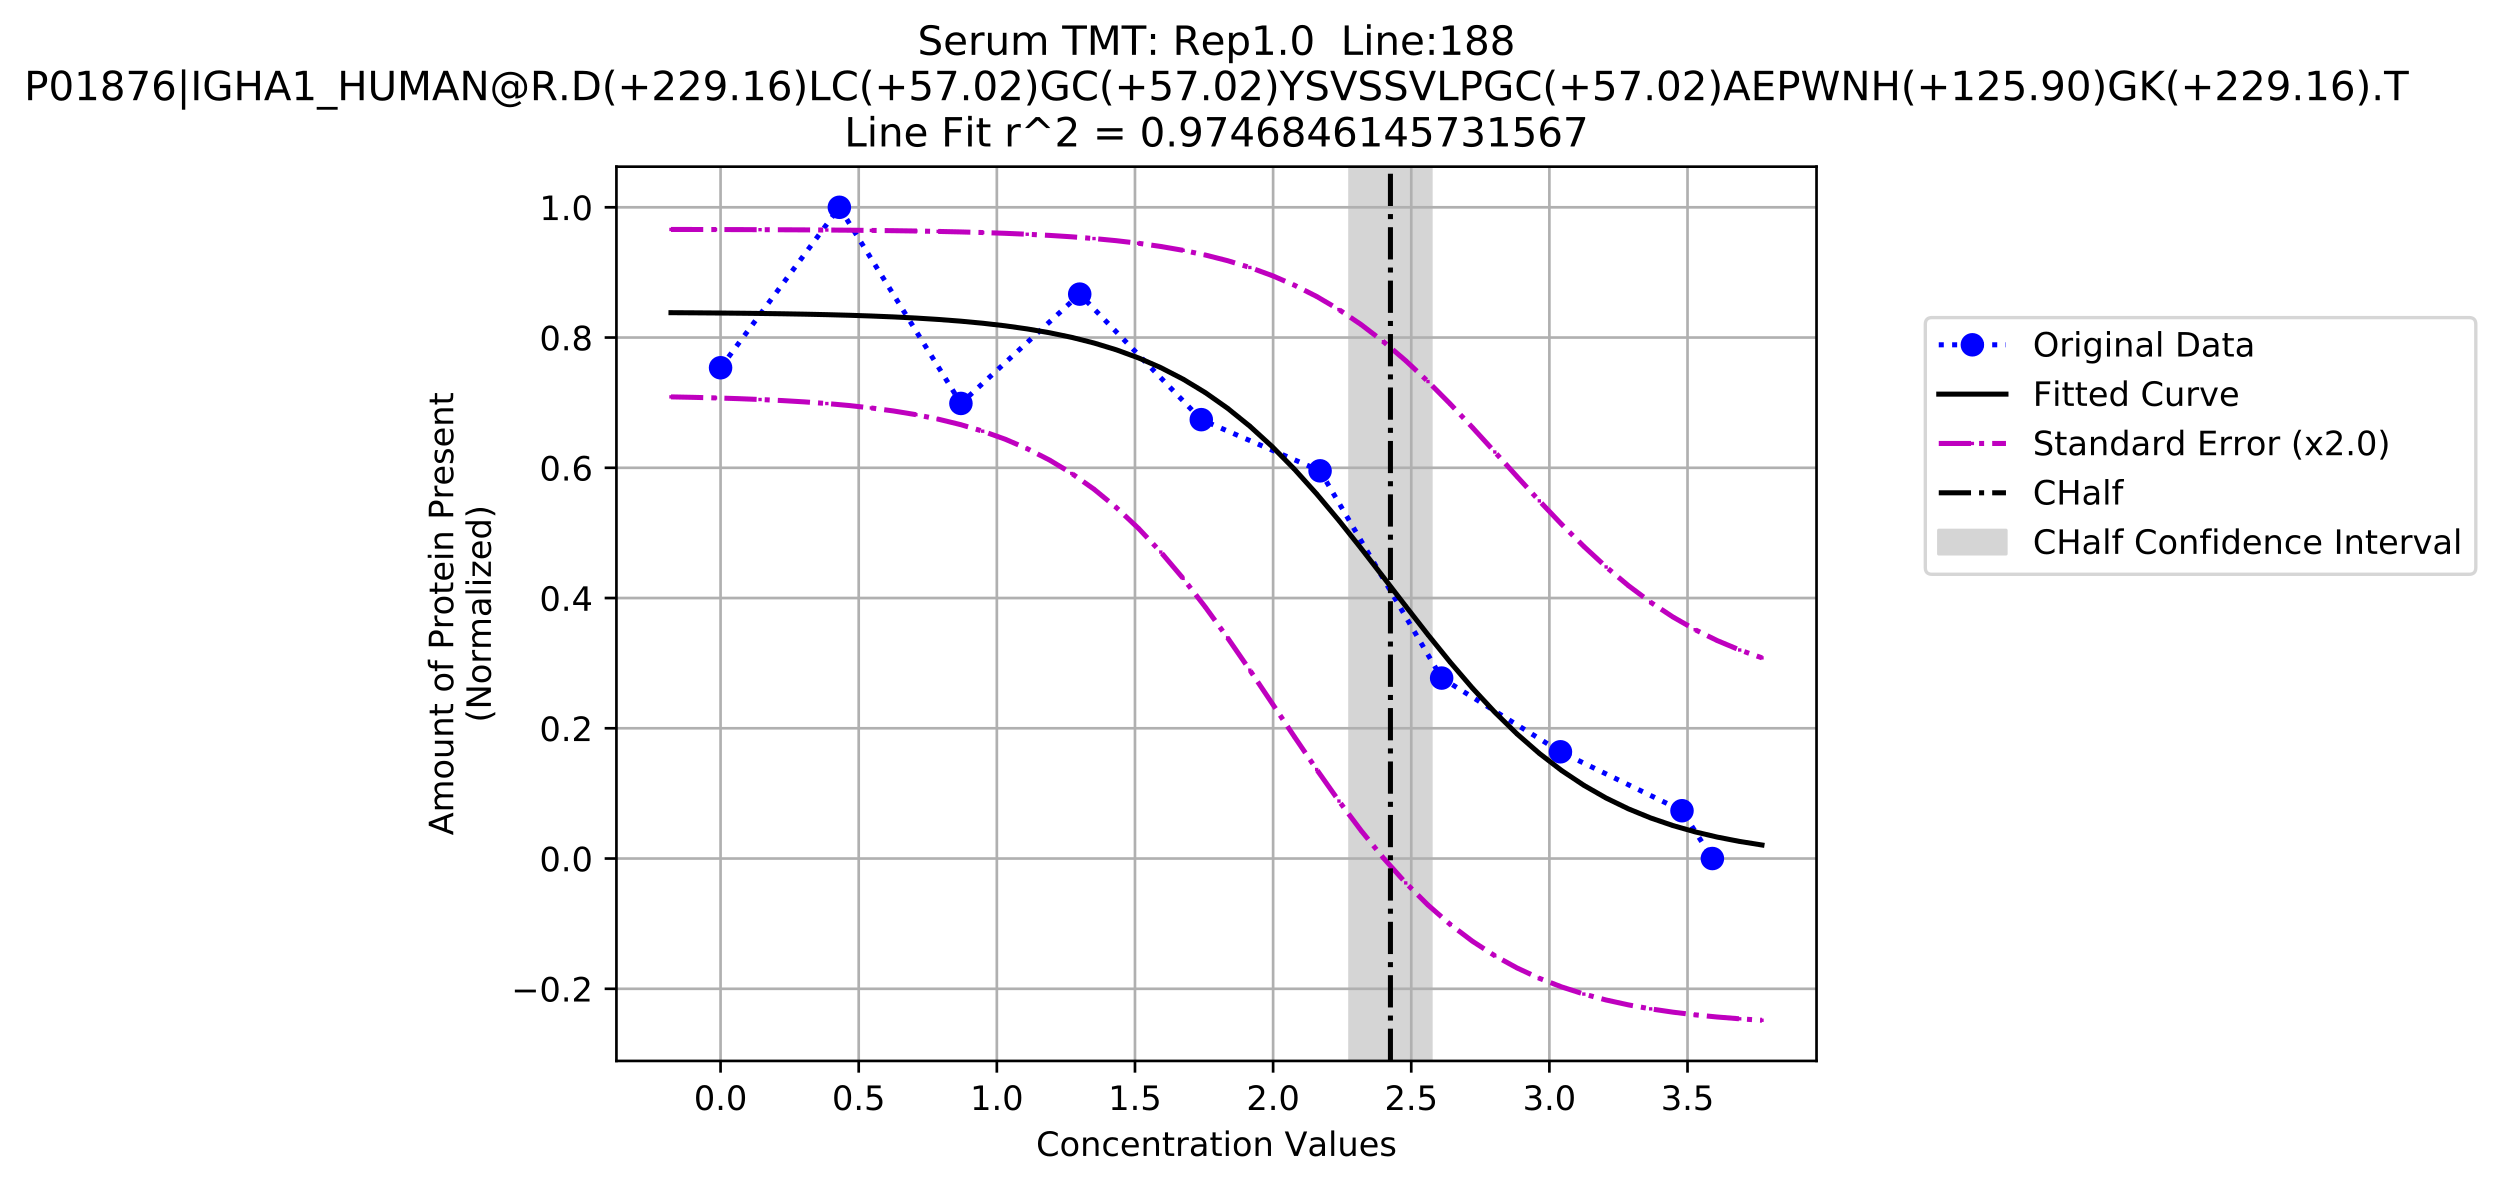 <?xml version="1.0" encoding="utf-8" standalone="no"?>
<!DOCTYPE svg PUBLIC "-//W3C//DTD SVG 1.1//EN"
  "http://www.w3.org/Graphics/SVG/1.1/DTD/svg11.dtd">
<!-- Created with matplotlib (https://matplotlib.org/) -->
<svg height="353.258pt" version="1.1" viewBox="0 0 743.936 353.258" width="743.936pt" xmlns="http://www.w3.org/2000/svg" xmlns:xlink="http://www.w3.org/1999/xlink">
 <defs>
  <style type="text/css">
*{stroke-linecap:butt;stroke-linejoin:round;}
  </style>
 </defs>
 <g id="figure_1">
  <g id="patch_1">
   <path d="M 0 353.258 
L 743.936 353.258 
L 743.936 0 
L 0 0 
z
" style="fill:#ffffff;"/>
  </g>
  <g id="axes_1">
   <g id="patch_2">
    <path d="M 183.432 315.702 
L 540.552 315.702 
L 540.552 49.59 
L 183.432 49.59 
z
" style="fill:#ffffff;"/>
   </g>
   <g id="patch_3">
    <path clip-path="url(#p9dd2e732ca)" d="M 401.686 315.702 
L 401.686 49.59 
L 425.829 49.59 
L 425.829 315.702 
z
" style="fill:#d5d5d5;stroke:#d5d5d5;stroke-linejoin:miter;"/>
   </g>
   <g id="matplotlib.axis_1">
    <g id="xtick_1">
     <g id="line2d_1">
      <path clip-path="url(#p9dd2e732ca)" d="M 214.422 315.702 
L 214.422 49.59 
" style="fill:none;stroke:#b0b0b0;stroke-linecap:square;stroke-width:0.8;"/>
     </g>
     <g id="line2d_2">
      <defs>
       <path d="M 0 0 
L 0 3.5 
" id="mce133160bd" style="stroke:#000000;stroke-width:0.8;"/>
      </defs>
      <g>
       <use style="stroke:#000000;stroke-width:0.8;" x="214.422" xlink:href="#mce133160bd" y="315.702"/>
      </g>
     </g>
     <g id="text_1">
      <!-- 0.0 -->
      <defs>
       <path d="M 31.781 66.406 
Q 24.172 66.406 20.328 58.906 
Q 16.5 51.422 16.5 36.375 
Q 16.5 21.391 20.328 13.891 
Q 24.172 6.391 31.781 6.391 
Q 39.453 6.391 43.281 13.891 
Q 47.125 21.391 47.125 36.375 
Q 47.125 51.422 43.281 58.906 
Q 39.453 66.406 31.781 66.406 
z
M 31.781 74.219 
Q 44.047 74.219 50.516 64.516 
Q 56.984 54.828 56.984 36.375 
Q 56.984 17.969 50.516 8.266 
Q 44.047 -1.422 31.781 -1.422 
Q 19.531 -1.422 13.062 8.266 
Q 6.594 17.969 6.594 36.375 
Q 6.594 54.828 13.062 64.516 
Q 19.531 74.219 31.781 74.219 
z
" id="DejaVuSans-48"/>
       <path d="M 10.688 12.406 
L 21 12.406 
L 21 0 
L 10.688 0 
z
" id="DejaVuSans-46"/>
      </defs>
      <g transform="translate(206.47 330.3)scale(0.1 -0.1)">
       <use xlink:href="#DejaVuSans-48"/>
       <use x="63.623" xlink:href="#DejaVuSans-46"/>
       <use x="95.41" xlink:href="#DejaVuSans-48"/>
      </g>
     </g>
    </g>
    <g id="xtick_2">
     <g id="line2d_3">
      <path clip-path="url(#p9dd2e732ca)" d="M 255.528 315.702 
L 255.528 49.59 
" style="fill:none;stroke:#b0b0b0;stroke-linecap:square;stroke-width:0.8;"/>
     </g>
     <g id="line2d_4">
      <g>
       <use style="stroke:#000000;stroke-width:0.8;" x="255.528" xlink:href="#mce133160bd" y="315.702"/>
      </g>
     </g>
     <g id="text_2">
      <!-- 0.5 -->
      <defs>
       <path d="M 10.797 72.906 
L 49.516 72.906 
L 49.516 64.594 
L 19.828 64.594 
L 19.828 46.734 
Q 21.969 47.469 24.109 47.828 
Q 26.266 48.188 28.422 48.188 
Q 40.625 48.188 47.75 41.5 
Q 54.891 34.812 54.891 23.391 
Q 54.891 11.625 47.562 5.094 
Q 40.234 -1.422 26.906 -1.422 
Q 22.312 -1.422 17.547 -0.641 
Q 12.797 0.141 7.719 1.703 
L 7.719 11.625 
Q 12.109 9.234 16.797 8.062 
Q 21.484 6.891 26.703 6.891 
Q 35.156 6.891 40.078 11.328 
Q 45.016 15.766 45.016 23.391 
Q 45.016 31 40.078 35.438 
Q 35.156 39.891 26.703 39.891 
Q 22.75 39.891 18.812 39.016 
Q 14.891 38.141 10.797 36.281 
z
" id="DejaVuSans-53"/>
      </defs>
      <g transform="translate(247.576 330.3)scale(0.1 -0.1)">
       <use xlink:href="#DejaVuSans-48"/>
       <use x="63.623" xlink:href="#DejaVuSans-46"/>
       <use x="95.41" xlink:href="#DejaVuSans-53"/>
      </g>
     </g>
    </g>
    <g id="xtick_3">
     <g id="line2d_5">
      <path clip-path="url(#p9dd2e732ca)" d="M 296.634 315.702 
L 296.634 49.59 
" style="fill:none;stroke:#b0b0b0;stroke-linecap:square;stroke-width:0.8;"/>
     </g>
     <g id="line2d_6">
      <g>
       <use style="stroke:#000000;stroke-width:0.8;" x="296.634" xlink:href="#mce133160bd" y="315.702"/>
      </g>
     </g>
     <g id="text_3">
      <!-- 1.0 -->
      <defs>
       <path d="M 12.406 8.297 
L 28.516 8.297 
L 28.516 63.922 
L 10.984 60.406 
L 10.984 69.391 
L 28.422 72.906 
L 38.281 72.906 
L 38.281 8.297 
L 54.391 8.297 
L 54.391 0 
L 12.406 0 
z
" id="DejaVuSans-49"/>
      </defs>
      <g transform="translate(288.682 330.3)scale(0.1 -0.1)">
       <use xlink:href="#DejaVuSans-49"/>
       <use x="63.623" xlink:href="#DejaVuSans-46"/>
       <use x="95.41" xlink:href="#DejaVuSans-48"/>
      </g>
     </g>
    </g>
    <g id="xtick_4">
     <g id="line2d_7">
      <path clip-path="url(#p9dd2e732ca)" d="M 337.74 315.702 
L 337.74 49.59 
" style="fill:none;stroke:#b0b0b0;stroke-linecap:square;stroke-width:0.8;"/>
     </g>
     <g id="line2d_8">
      <g>
       <use style="stroke:#000000;stroke-width:0.8;" x="337.74" xlink:href="#mce133160bd" y="315.702"/>
      </g>
     </g>
     <g id="text_4">
      <!-- 1.5 -->
      <g transform="translate(329.788 330.3)scale(0.1 -0.1)">
       <use xlink:href="#DejaVuSans-49"/>
       <use x="63.623" xlink:href="#DejaVuSans-46"/>
       <use x="95.41" xlink:href="#DejaVuSans-53"/>
      </g>
     </g>
    </g>
    <g id="xtick_5">
     <g id="line2d_9">
      <path clip-path="url(#p9dd2e732ca)" d="M 378.846 315.702 
L 378.846 49.59 
" style="fill:none;stroke:#b0b0b0;stroke-linecap:square;stroke-width:0.8;"/>
     </g>
     <g id="line2d_10">
      <g>
       <use style="stroke:#000000;stroke-width:0.8;" x="378.846" xlink:href="#mce133160bd" y="315.702"/>
      </g>
     </g>
     <g id="text_5">
      <!-- 2.0 -->
      <defs>
       <path d="M 19.188 8.297 
L 53.609 8.297 
L 53.609 0 
L 7.328 0 
L 7.328 8.297 
Q 12.938 14.109 22.625 23.891 
Q 32.328 33.688 34.812 36.531 
Q 39.547 41.844 41.422 45.531 
Q 43.312 49.219 43.312 52.781 
Q 43.312 58.594 39.234 62.25 
Q 35.156 65.922 28.609 65.922 
Q 23.969 65.922 18.812 64.312 
Q 13.672 62.703 7.812 59.422 
L 7.812 69.391 
Q 13.766 71.781 18.938 73 
Q 24.125 74.219 28.422 74.219 
Q 39.75 74.219 46.484 68.547 
Q 53.219 62.891 53.219 53.422 
Q 53.219 48.922 51.531 44.891 
Q 49.859 40.875 45.406 35.406 
Q 44.188 33.984 37.641 27.219 
Q 31.109 20.453 19.188 8.297 
z
" id="DejaVuSans-50"/>
      </defs>
      <g transform="translate(370.894 330.3)scale(0.1 -0.1)">
       <use xlink:href="#DejaVuSans-50"/>
       <use x="63.623" xlink:href="#DejaVuSans-46"/>
       <use x="95.41" xlink:href="#DejaVuSans-48"/>
      </g>
     </g>
    </g>
    <g id="xtick_6">
     <g id="line2d_11">
      <path clip-path="url(#p9dd2e732ca)" d="M 419.952 315.702 
L 419.952 49.59 
" style="fill:none;stroke:#b0b0b0;stroke-linecap:square;stroke-width:0.8;"/>
     </g>
     <g id="line2d_12">
      <g>
       <use style="stroke:#000000;stroke-width:0.8;" x="419.952" xlink:href="#mce133160bd" y="315.702"/>
      </g>
     </g>
     <g id="text_6">
      <!-- 2.5 -->
      <g transform="translate(412 330.3)scale(0.1 -0.1)">
       <use xlink:href="#DejaVuSans-50"/>
       <use x="63.623" xlink:href="#DejaVuSans-46"/>
       <use x="95.41" xlink:href="#DejaVuSans-53"/>
      </g>
     </g>
    </g>
    <g id="xtick_7">
     <g id="line2d_13">
      <path clip-path="url(#p9dd2e732ca)" d="M 461.057 315.702 
L 461.057 49.59 
" style="fill:none;stroke:#b0b0b0;stroke-linecap:square;stroke-width:0.8;"/>
     </g>
     <g id="line2d_14">
      <g>
       <use style="stroke:#000000;stroke-width:0.8;" x="461.057" xlink:href="#mce133160bd" y="315.702"/>
      </g>
     </g>
     <g id="text_7">
      <!-- 3.0 -->
      <defs>
       <path d="M 40.578 39.312 
Q 47.656 37.797 51.625 33 
Q 55.609 28.219 55.609 21.188 
Q 55.609 10.406 48.188 4.484 
Q 40.766 -1.422 27.094 -1.422 
Q 22.516 -1.422 17.656 -0.516 
Q 12.797 0.391 7.625 2.203 
L 7.625 11.719 
Q 11.719 9.328 16.594 8.109 
Q 21.484 6.891 26.812 6.891 
Q 36.078 6.891 40.938 10.547 
Q 45.797 14.203 45.797 21.188 
Q 45.797 27.641 41.281 31.266 
Q 36.766 34.906 28.719 34.906 
L 20.219 34.906 
L 20.219 43.016 
L 29.109 43.016 
Q 36.375 43.016 40.234 45.922 
Q 44.094 48.828 44.094 54.297 
Q 44.094 59.906 40.109 62.906 
Q 36.141 65.922 28.719 65.922 
Q 24.656 65.922 20.016 65.031 
Q 15.375 64.156 9.812 62.312 
L 9.812 71.094 
Q 15.438 72.656 20.344 73.438 
Q 25.25 74.219 29.594 74.219 
Q 40.828 74.219 47.359 69.109 
Q 53.906 64.016 53.906 55.328 
Q 53.906 49.266 50.438 45.094 
Q 46.969 40.922 40.578 39.312 
z
" id="DejaVuSans-51"/>
      </defs>
      <g transform="translate(453.106 330.3)scale(0.1 -0.1)">
       <use xlink:href="#DejaVuSans-51"/>
       <use x="63.623" xlink:href="#DejaVuSans-46"/>
       <use x="95.41" xlink:href="#DejaVuSans-48"/>
      </g>
     </g>
    </g>
    <g id="xtick_8">
     <g id="line2d_15">
      <path clip-path="url(#p9dd2e732ca)" d="M 502.163 315.702 
L 502.163 49.59 
" style="fill:none;stroke:#b0b0b0;stroke-linecap:square;stroke-width:0.8;"/>
     </g>
     <g id="line2d_16">
      <g>
       <use style="stroke:#000000;stroke-width:0.8;" x="502.163" xlink:href="#mce133160bd" y="315.702"/>
      </g>
     </g>
     <g id="text_8">
      <!-- 3.5 -->
      <g transform="translate(494.212 330.3)scale(0.1 -0.1)">
       <use xlink:href="#DejaVuSans-51"/>
       <use x="63.623" xlink:href="#DejaVuSans-46"/>
       <use x="95.41" xlink:href="#DejaVuSans-53"/>
      </g>
     </g>
    </g>
    <g id="text_9">
     <!-- Concentration Values -->
     <defs>
      <path d="M 64.406 67.281 
L 64.406 56.891 
Q 59.422 61.531 53.781 63.812 
Q 48.141 66.109 41.797 66.109 
Q 29.297 66.109 22.656 58.469 
Q 16.016 50.828 16.016 36.375 
Q 16.016 21.969 22.656 14.328 
Q 29.297 6.688 41.797 6.688 
Q 48.141 6.688 53.781 8.984 
Q 59.422 11.281 64.406 15.922 
L 64.406 5.609 
Q 59.234 2.094 53.438 0.328 
Q 47.656 -1.422 41.219 -1.422 
Q 24.656 -1.422 15.125 8.703 
Q 5.609 18.844 5.609 36.375 
Q 5.609 53.953 15.125 64.078 
Q 24.656 74.219 41.219 74.219 
Q 47.75 74.219 53.531 72.484 
Q 59.328 70.75 64.406 67.281 
z
" id="DejaVuSans-67"/>
      <path d="M 30.609 48.391 
Q 23.391 48.391 19.188 42.75 
Q 14.984 37.109 14.984 27.297 
Q 14.984 17.484 19.156 11.844 
Q 23.344 6.203 30.609 6.203 
Q 37.797 6.203 41.984 11.859 
Q 46.188 17.531 46.188 27.297 
Q 46.188 37.016 41.984 42.703 
Q 37.797 48.391 30.609 48.391 
z
M 30.609 56 
Q 42.328 56 49.016 48.375 
Q 55.719 40.766 55.719 27.297 
Q 55.719 13.875 49.016 6.219 
Q 42.328 -1.422 30.609 -1.422 
Q 18.844 -1.422 12.172 6.219 
Q 5.516 13.875 5.516 27.297 
Q 5.516 40.766 12.172 48.375 
Q 18.844 56 30.609 56 
z
" id="DejaVuSans-111"/>
      <path d="M 54.891 33.016 
L 54.891 0 
L 45.906 0 
L 45.906 32.719 
Q 45.906 40.484 42.875 44.328 
Q 39.844 48.188 33.797 48.188 
Q 26.516 48.188 22.312 43.547 
Q 18.109 38.922 18.109 30.906 
L 18.109 0 
L 9.078 0 
L 9.078 54.688 
L 18.109 54.688 
L 18.109 46.188 
Q 21.344 51.125 25.703 53.562 
Q 30.078 56 35.797 56 
Q 45.219 56 50.047 50.172 
Q 54.891 44.344 54.891 33.016 
z
" id="DejaVuSans-110"/>
      <path d="M 48.781 52.594 
L 48.781 44.188 
Q 44.969 46.297 41.141 47.344 
Q 37.312 48.391 33.406 48.391 
Q 24.656 48.391 19.812 42.844 
Q 14.984 37.312 14.984 27.297 
Q 14.984 17.281 19.812 11.734 
Q 24.656 6.203 33.406 6.203 
Q 37.312 6.203 41.141 7.25 
Q 44.969 8.297 48.781 10.406 
L 48.781 2.094 
Q 45.016 0.344 40.984 -0.531 
Q 36.969 -1.422 32.422 -1.422 
Q 20.062 -1.422 12.781 6.344 
Q 5.516 14.109 5.516 27.297 
Q 5.516 40.672 12.859 48.328 
Q 20.219 56 33.016 56 
Q 37.156 56 41.109 55.141 
Q 45.062 54.297 48.781 52.594 
z
" id="DejaVuSans-99"/>
      <path d="M 56.203 29.594 
L 56.203 25.203 
L 14.891 25.203 
Q 15.484 15.922 20.484 11.062 
Q 25.484 6.203 34.422 6.203 
Q 39.594 6.203 44.453 7.469 
Q 49.312 8.734 54.109 11.281 
L 54.109 2.781 
Q 49.266 0.734 44.188 -0.344 
Q 39.109 -1.422 33.891 -1.422 
Q 20.797 -1.422 13.156 6.188 
Q 5.516 13.812 5.516 26.812 
Q 5.516 40.234 12.766 48.109 
Q 20.016 56 32.328 56 
Q 43.359 56 49.781 48.891 
Q 56.203 41.797 56.203 29.594 
z
M 47.219 32.234 
Q 47.125 39.594 43.094 43.984 
Q 39.062 48.391 32.422 48.391 
Q 24.906 48.391 20.391 44.141 
Q 15.875 39.891 15.188 32.172 
z
" id="DejaVuSans-101"/>
      <path d="M 18.312 70.219 
L 18.312 54.688 
L 36.812 54.688 
L 36.812 47.703 
L 18.312 47.703 
L 18.312 18.016 
Q 18.312 11.328 20.141 9.422 
Q 21.969 7.516 27.594 7.516 
L 36.812 7.516 
L 36.812 0 
L 27.594 0 
Q 17.188 0 13.234 3.875 
Q 9.281 7.766 9.281 18.016 
L 9.281 47.703 
L 2.688 47.703 
L 2.688 54.688 
L 9.281 54.688 
L 9.281 70.219 
z
" id="DejaVuSans-116"/>
      <path d="M 41.109 46.297 
Q 39.594 47.172 37.812 47.578 
Q 36.031 48 33.891 48 
Q 26.266 48 22.188 43.047 
Q 18.109 38.094 18.109 28.812 
L 18.109 0 
L 9.078 0 
L 9.078 54.688 
L 18.109 54.688 
L 18.109 46.188 
Q 20.953 51.172 25.484 53.578 
Q 30.031 56 36.531 56 
Q 37.453 56 38.578 55.875 
Q 39.703 55.766 41.062 55.516 
z
" id="DejaVuSans-114"/>
      <path d="M 34.281 27.484 
Q 23.391 27.484 19.188 25 
Q 14.984 22.516 14.984 16.5 
Q 14.984 11.719 18.141 8.906 
Q 21.297 6.109 26.703 6.109 
Q 34.188 6.109 38.703 11.406 
Q 43.219 16.703 43.219 25.484 
L 43.219 27.484 
z
M 52.203 31.203 
L 52.203 0 
L 43.219 0 
L 43.219 8.297 
Q 40.141 3.328 35.547 0.953 
Q 30.953 -1.422 24.312 -1.422 
Q 15.922 -1.422 10.953 3.297 
Q 6 8.016 6 15.922 
Q 6 25.141 12.172 29.828 
Q 18.359 34.516 30.609 34.516 
L 43.219 34.516 
L 43.219 35.406 
Q 43.219 41.609 39.141 45 
Q 35.062 48.391 27.688 48.391 
Q 23 48.391 18.547 47.266 
Q 14.109 46.141 10.016 43.891 
L 10.016 52.203 
Q 14.938 54.109 19.578 55.047 
Q 24.219 56 28.609 56 
Q 40.484 56 46.344 49.844 
Q 52.203 43.703 52.203 31.203 
z
" id="DejaVuSans-97"/>
      <path d="M 9.422 54.688 
L 18.406 54.688 
L 18.406 0 
L 9.422 0 
z
M 9.422 75.984 
L 18.406 75.984 
L 18.406 64.594 
L 9.422 64.594 
z
" id="DejaVuSans-105"/>
      <path id="DejaVuSans-32"/>
      <path d="M 28.609 0 
L 0.781 72.906 
L 11.078 72.906 
L 34.188 11.531 
L 57.328 72.906 
L 67.578 72.906 
L 39.797 0 
z
" id="DejaVuSans-86"/>
      <path d="M 9.422 75.984 
L 18.406 75.984 
L 18.406 0 
L 9.422 0 
z
" id="DejaVuSans-108"/>
      <path d="M 8.5 21.578 
L 8.5 54.688 
L 17.484 54.688 
L 17.484 21.922 
Q 17.484 14.156 20.5 10.266 
Q 23.531 6.391 29.594 6.391 
Q 36.859 6.391 41.078 11.031 
Q 45.312 15.672 45.312 23.688 
L 45.312 54.688 
L 54.297 54.688 
L 54.297 0 
L 45.312 0 
L 45.312 8.406 
Q 42.047 3.422 37.719 1 
Q 33.406 -1.422 27.688 -1.422 
Q 18.266 -1.422 13.375 4.438 
Q 8.5 10.297 8.5 21.578 
z
M 31.109 56 
z
" id="DejaVuSans-117"/>
      <path d="M 44.281 53.078 
L 44.281 44.578 
Q 40.484 46.531 36.375 47.5 
Q 32.281 48.484 27.875 48.484 
Q 21.188 48.484 17.844 46.438 
Q 14.5 44.391 14.5 40.281 
Q 14.5 37.156 16.891 35.375 
Q 19.281 33.594 26.516 31.984 
L 29.594 31.297 
Q 39.156 29.25 43.188 25.516 
Q 47.219 21.781 47.219 15.094 
Q 47.219 7.469 41.188 3.016 
Q 35.156 -1.422 24.609 -1.422 
Q 20.219 -1.422 15.453 -0.562 
Q 10.688 0.297 5.422 2 
L 5.422 11.281 
Q 10.406 8.688 15.234 7.391 
Q 20.062 6.109 24.812 6.109 
Q 31.156 6.109 34.562 8.281 
Q 37.984 10.453 37.984 14.406 
Q 37.984 18.062 35.516 20.016 
Q 33.062 21.969 24.703 23.781 
L 21.578 24.516 
Q 13.234 26.266 9.516 29.906 
Q 5.812 33.547 5.812 39.891 
Q 5.812 47.609 11.281 51.797 
Q 16.75 56 26.812 56 
Q 31.781 56 36.172 55.266 
Q 40.578 54.547 44.281 53.078 
z
" id="DejaVuSans-115"/>
     </defs>
     <g transform="translate(308.314 343.978)scale(0.1 -0.1)">
      <use xlink:href="#DejaVuSans-67"/>
      <use x="69.824" xlink:href="#DejaVuSans-111"/>
      <use x="131.006" xlink:href="#DejaVuSans-110"/>
      <use x="194.385" xlink:href="#DejaVuSans-99"/>
      <use x="249.365" xlink:href="#DejaVuSans-101"/>
      <use x="310.889" xlink:href="#DejaVuSans-110"/>
      <use x="374.268" xlink:href="#DejaVuSans-116"/>
      <use x="413.477" xlink:href="#DejaVuSans-114"/>
      <use x="454.59" xlink:href="#DejaVuSans-97"/>
      <use x="515.869" xlink:href="#DejaVuSans-116"/>
      <use x="555.078" xlink:href="#DejaVuSans-105"/>
      <use x="582.861" xlink:href="#DejaVuSans-111"/>
      <use x="644.043" xlink:href="#DejaVuSans-110"/>
      <use x="707.422" xlink:href="#DejaVuSans-32"/>
      <use x="739.209" xlink:href="#DejaVuSans-86"/>
      <use x="807.508" xlink:href="#DejaVuSans-97"/>
      <use x="868.787" xlink:href="#DejaVuSans-108"/>
      <use x="896.57" xlink:href="#DejaVuSans-117"/>
      <use x="959.949" xlink:href="#DejaVuSans-101"/>
      <use x="1021.473" xlink:href="#DejaVuSans-115"/>
     </g>
    </g>
   </g>
   <g id="matplotlib.axis_2">
    <g id="ytick_1">
     <g id="line2d_17">
      <path clip-path="url(#p9dd2e732ca)" d="M 183.432 294.235 
L 540.552 294.235 
" style="fill:none;stroke:#b0b0b0;stroke-linecap:square;stroke-width:0.8;"/>
     </g>
     <g id="line2d_18">
      <defs>
       <path d="M 0 0 
L -3.5 0 
" id="m38db1c9086" style="stroke:#000000;stroke-width:0.8;"/>
      </defs>
      <g>
       <use style="stroke:#000000;stroke-width:0.8;" x="183.432" xlink:href="#m38db1c9086" y="294.235"/>
      </g>
     </g>
     <g id="text_10">
      <!-- −0.2 -->
      <defs>
       <path d="M 10.594 35.5 
L 73.188 35.5 
L 73.188 27.203 
L 10.594 27.203 
z
" id="DejaVuSans-8722"/>
      </defs>
      <g transform="translate(152.149 298.034)scale(0.1 -0.1)">
       <use xlink:href="#DejaVuSans-8722"/>
       <use x="83.789" xlink:href="#DejaVuSans-48"/>
       <use x="147.412" xlink:href="#DejaVuSans-46"/>
       <use x="179.199" xlink:href="#DejaVuSans-50"/>
      </g>
     </g>
    </g>
    <g id="ytick_2">
     <g id="line2d_19">
      <path clip-path="url(#p9dd2e732ca)" d="M 183.432 255.476 
L 540.552 255.476 
" style="fill:none;stroke:#b0b0b0;stroke-linecap:square;stroke-width:0.8;"/>
     </g>
     <g id="line2d_20">
      <g>
       <use style="stroke:#000000;stroke-width:0.8;" x="183.432" xlink:href="#m38db1c9086" y="255.476"/>
      </g>
     </g>
     <g id="text_11">
      <!-- 0.0 -->
      <g transform="translate(160.529 259.276)scale(0.1 -0.1)">
       <use xlink:href="#DejaVuSans-48"/>
       <use x="63.623" xlink:href="#DejaVuSans-46"/>
       <use x="95.41" xlink:href="#DejaVuSans-48"/>
      </g>
     </g>
    </g>
    <g id="ytick_3">
     <g id="line2d_21">
      <path clip-path="url(#p9dd2e732ca)" d="M 183.432 216.718 
L 540.552 216.718 
" style="fill:none;stroke:#b0b0b0;stroke-linecap:square;stroke-width:0.8;"/>
     </g>
     <g id="line2d_22">
      <g>
       <use style="stroke:#000000;stroke-width:0.8;" x="183.432" xlink:href="#m38db1c9086" y="216.718"/>
      </g>
     </g>
     <g id="text_12">
      <!-- 0.2 -->
      <g transform="translate(160.529 220.517)scale(0.1 -0.1)">
       <use xlink:href="#DejaVuSans-48"/>
       <use x="63.623" xlink:href="#DejaVuSans-46"/>
       <use x="95.41" xlink:href="#DejaVuSans-50"/>
      </g>
     </g>
    </g>
    <g id="ytick_4">
     <g id="line2d_23">
      <path clip-path="url(#p9dd2e732ca)" d="M 183.432 177.96 
L 540.552 177.96 
" style="fill:none;stroke:#b0b0b0;stroke-linecap:square;stroke-width:0.8;"/>
     </g>
     <g id="line2d_24">
      <g>
       <use style="stroke:#000000;stroke-width:0.8;" x="183.432" xlink:href="#m38db1c9086" y="177.96"/>
      </g>
     </g>
     <g id="text_13">
      <!-- 0.4 -->
      <defs>
       <path d="M 37.797 64.312 
L 12.891 25.391 
L 37.797 25.391 
z
M 35.203 72.906 
L 47.609 72.906 
L 47.609 25.391 
L 58.016 25.391 
L 58.016 17.188 
L 47.609 17.188 
L 47.609 0 
L 37.797 0 
L 37.797 17.188 
L 4.891 17.188 
L 4.891 26.703 
z
" id="DejaVuSans-52"/>
      </defs>
      <g transform="translate(160.529 181.759)scale(0.1 -0.1)">
       <use xlink:href="#DejaVuSans-48"/>
       <use x="63.623" xlink:href="#DejaVuSans-46"/>
       <use x="95.41" xlink:href="#DejaVuSans-52"/>
      </g>
     </g>
    </g>
    <g id="ytick_5">
     <g id="line2d_25">
      <path clip-path="url(#p9dd2e732ca)" d="M 183.432 139.202 
L 540.552 139.202 
" style="fill:none;stroke:#b0b0b0;stroke-linecap:square;stroke-width:0.8;"/>
     </g>
     <g id="line2d_26">
      <g>
       <use style="stroke:#000000;stroke-width:0.8;" x="183.432" xlink:href="#m38db1c9086" y="139.202"/>
      </g>
     </g>
     <g id="text_14">
      <!-- 0.6 -->
      <defs>
       <path d="M 33.016 40.375 
Q 26.375 40.375 22.484 35.828 
Q 18.609 31.297 18.609 23.391 
Q 18.609 15.531 22.484 10.953 
Q 26.375 6.391 33.016 6.391 
Q 39.656 6.391 43.531 10.953 
Q 47.406 15.531 47.406 23.391 
Q 47.406 31.297 43.531 35.828 
Q 39.656 40.375 33.016 40.375 
z
M 52.594 71.297 
L 52.594 62.312 
Q 48.875 64.062 45.094 64.984 
Q 41.312 65.922 37.594 65.922 
Q 27.828 65.922 22.672 59.328 
Q 17.531 52.734 16.797 39.406 
Q 19.672 43.656 24.016 45.922 
Q 28.375 48.188 33.594 48.188 
Q 44.578 48.188 50.953 41.516 
Q 57.328 34.859 57.328 23.391 
Q 57.328 12.156 50.688 5.359 
Q 44.047 -1.422 33.016 -1.422 
Q 20.359 -1.422 13.672 8.266 
Q 6.984 17.969 6.984 36.375 
Q 6.984 53.656 15.188 63.938 
Q 23.391 74.219 37.203 74.219 
Q 40.922 74.219 44.703 73.484 
Q 48.484 72.75 52.594 71.297 
z
" id="DejaVuSans-54"/>
      </defs>
      <g transform="translate(160.529 143.001)scale(0.1 -0.1)">
       <use xlink:href="#DejaVuSans-48"/>
       <use x="63.623" xlink:href="#DejaVuSans-46"/>
       <use x="95.41" xlink:href="#DejaVuSans-54"/>
      </g>
     </g>
    </g>
    <g id="ytick_6">
     <g id="line2d_27">
      <path clip-path="url(#p9dd2e732ca)" d="M 183.432 100.444 
L 540.552 100.444 
" style="fill:none;stroke:#b0b0b0;stroke-linecap:square;stroke-width:0.8;"/>
     </g>
     <g id="line2d_28">
      <g>
       <use style="stroke:#000000;stroke-width:0.8;" x="183.432" xlink:href="#m38db1c9086" y="100.444"/>
      </g>
     </g>
     <g id="text_15">
      <!-- 0.8 -->
      <defs>
       <path d="M 31.781 34.625 
Q 24.75 34.625 20.719 30.859 
Q 16.703 27.094 16.703 20.516 
Q 16.703 13.922 20.719 10.156 
Q 24.75 6.391 31.781 6.391 
Q 38.812 6.391 42.859 10.172 
Q 46.922 13.969 46.922 20.516 
Q 46.922 27.094 42.891 30.859 
Q 38.875 34.625 31.781 34.625 
z
M 21.922 38.812 
Q 15.578 40.375 12.031 44.719 
Q 8.5 49.078 8.5 55.328 
Q 8.5 64.062 14.719 69.141 
Q 20.953 74.219 31.781 74.219 
Q 42.672 74.219 48.875 69.141 
Q 55.078 64.062 55.078 55.328 
Q 55.078 49.078 51.531 44.719 
Q 48 40.375 41.703 38.812 
Q 48.828 37.156 52.797 32.312 
Q 56.781 27.484 56.781 20.516 
Q 56.781 9.906 50.312 4.234 
Q 43.844 -1.422 31.781 -1.422 
Q 19.734 -1.422 13.25 4.234 
Q 6.781 9.906 6.781 20.516 
Q 6.781 27.484 10.781 32.312 
Q 14.797 37.156 21.922 38.812 
z
M 18.312 54.391 
Q 18.312 48.734 21.844 45.562 
Q 25.391 42.391 31.781 42.391 
Q 38.141 42.391 41.719 45.562 
Q 45.312 48.734 45.312 54.391 
Q 45.312 60.062 41.719 63.234 
Q 38.141 66.406 31.781 66.406 
Q 25.391 66.406 21.844 63.234 
Q 18.312 60.062 18.312 54.391 
z
" id="DejaVuSans-56"/>
      </defs>
      <g transform="translate(160.529 104.243)scale(0.1 -0.1)">
       <use xlink:href="#DejaVuSans-48"/>
       <use x="63.623" xlink:href="#DejaVuSans-46"/>
       <use x="95.41" xlink:href="#DejaVuSans-56"/>
      </g>
     </g>
    </g>
    <g id="ytick_7">
     <g id="line2d_29">
      <path clip-path="url(#p9dd2e732ca)" d="M 183.432 61.686 
L 540.552 61.686 
" style="fill:none;stroke:#b0b0b0;stroke-linecap:square;stroke-width:0.8;"/>
     </g>
     <g id="line2d_30">
      <g>
       <use style="stroke:#000000;stroke-width:0.8;" x="183.432" xlink:href="#m38db1c9086" y="61.686"/>
      </g>
     </g>
     <g id="text_16">
      <!-- 1.0 -->
      <g transform="translate(160.529 65.485)scale(0.1 -0.1)">
       <use xlink:href="#DejaVuSans-49"/>
       <use x="63.623" xlink:href="#DejaVuSans-46"/>
       <use x="95.41" xlink:href="#DejaVuSans-48"/>
      </g>
     </g>
    </g>
    <g id="text_17">
     <!-- Amount of Protein Present -->
     <defs>
      <path d="M 34.188 63.188 
L 20.797 26.906 
L 47.609 26.906 
z
M 28.609 72.906 
L 39.797 72.906 
L 67.578 0 
L 57.328 0 
L 50.688 18.703 
L 17.828 18.703 
L 11.188 0 
L 0.781 0 
z
" id="DejaVuSans-65"/>
      <path d="M 52 44.188 
Q 55.375 50.25 60.062 53.125 
Q 64.75 56 71.094 56 
Q 79.641 56 84.281 50.016 
Q 88.922 44.047 88.922 33.016 
L 88.922 0 
L 79.891 0 
L 79.891 32.719 
Q 79.891 40.578 77.094 44.375 
Q 74.312 48.188 68.609 48.188 
Q 61.625 48.188 57.562 43.547 
Q 53.516 38.922 53.516 30.906 
L 53.516 0 
L 44.484 0 
L 44.484 32.719 
Q 44.484 40.625 41.703 44.406 
Q 38.922 48.188 33.109 48.188 
Q 26.219 48.188 22.156 43.531 
Q 18.109 38.875 18.109 30.906 
L 18.109 0 
L 9.078 0 
L 9.078 54.688 
L 18.109 54.688 
L 18.109 46.188 
Q 21.188 51.219 25.484 53.609 
Q 29.781 56 35.688 56 
Q 41.656 56 45.828 52.969 
Q 50 49.953 52 44.188 
z
" id="DejaVuSans-109"/>
      <path d="M 37.109 75.984 
L 37.109 68.5 
L 28.516 68.5 
Q 23.688 68.5 21.797 66.547 
Q 19.922 64.594 19.922 59.516 
L 19.922 54.688 
L 34.719 54.688 
L 34.719 47.703 
L 19.922 47.703 
L 19.922 0 
L 10.891 0 
L 10.891 47.703 
L 2.297 47.703 
L 2.297 54.688 
L 10.891 54.688 
L 10.891 58.5 
Q 10.891 67.625 15.141 71.797 
Q 19.391 75.984 28.609 75.984 
z
" id="DejaVuSans-102"/>
      <path d="M 19.672 64.797 
L 19.672 37.406 
L 32.078 37.406 
Q 38.969 37.406 42.719 40.969 
Q 46.484 44.531 46.484 51.125 
Q 46.484 57.672 42.719 61.234 
Q 38.969 64.797 32.078 64.797 
z
M 9.812 72.906 
L 32.078 72.906 
Q 44.344 72.906 50.609 67.359 
Q 56.891 61.812 56.891 51.125 
Q 56.891 40.328 50.609 34.812 
Q 44.344 29.297 32.078 29.297 
L 19.672 29.297 
L 19.672 0 
L 9.812 0 
z
" id="DejaVuSans-80"/>
     </defs>
     <g transform="translate(134.872 248.557)rotate(-90)scale(0.1 -0.1)">
      <use xlink:href="#DejaVuSans-65"/>
      <use x="68.408" xlink:href="#DejaVuSans-109"/>
      <use x="165.82" xlink:href="#DejaVuSans-111"/>
      <use x="227.002" xlink:href="#DejaVuSans-117"/>
      <use x="290.381" xlink:href="#DejaVuSans-110"/>
      <use x="353.76" xlink:href="#DejaVuSans-116"/>
      <use x="392.969" xlink:href="#DejaVuSans-32"/>
      <use x="424.756" xlink:href="#DejaVuSans-111"/>
      <use x="485.938" xlink:href="#DejaVuSans-102"/>
      <use x="521.143" xlink:href="#DejaVuSans-32"/>
      <use x="552.93" xlink:href="#DejaVuSans-80"/>
      <use x="613.217" xlink:href="#DejaVuSans-114"/>
      <use x="654.299" xlink:href="#DejaVuSans-111"/>
      <use x="715.48" xlink:href="#DejaVuSans-116"/>
      <use x="754.689" xlink:href="#DejaVuSans-101"/>
      <use x="816.213" xlink:href="#DejaVuSans-105"/>
      <use x="843.996" xlink:href="#DejaVuSans-110"/>
      <use x="907.375" xlink:href="#DejaVuSans-32"/>
      <use x="939.162" xlink:href="#DejaVuSans-80"/>
      <use x="999.449" xlink:href="#DejaVuSans-114"/>
      <use x="1040.531" xlink:href="#DejaVuSans-101"/>
      <use x="1102.055" xlink:href="#DejaVuSans-115"/>
      <use x="1154.154" xlink:href="#DejaVuSans-101"/>
      <use x="1215.678" xlink:href="#DejaVuSans-110"/>
      <use x="1279.057" xlink:href="#DejaVuSans-116"/>
     </g>
     <!-- (Normalized) -->
     <defs>
      <path d="M 31 75.875 
Q 24.469 64.656 21.281 53.656 
Q 18.109 42.672 18.109 31.391 
Q 18.109 20.125 21.312 9.062 
Q 24.516 -2 31 -13.188 
L 23.188 -13.188 
Q 15.875 -1.703 12.234 9.375 
Q 8.594 20.453 8.594 31.391 
Q 8.594 42.281 12.203 53.312 
Q 15.828 64.359 23.188 75.875 
z
" id="DejaVuSans-40"/>
      <path d="M 9.812 72.906 
L 23.094 72.906 
L 55.422 11.922 
L 55.422 72.906 
L 64.984 72.906 
L 64.984 0 
L 51.703 0 
L 19.391 60.984 
L 19.391 0 
L 9.812 0 
z
" id="DejaVuSans-78"/>
      <path d="M 5.516 54.688 
L 48.188 54.688 
L 48.188 46.484 
L 14.406 7.172 
L 48.188 7.172 
L 48.188 0 
L 4.297 0 
L 4.297 8.203 
L 38.094 47.516 
L 5.516 47.516 
z
" id="DejaVuSans-122"/>
      <path d="M 45.406 46.391 
L 45.406 75.984 
L 54.391 75.984 
L 54.391 0 
L 45.406 0 
L 45.406 8.203 
Q 42.578 3.328 38.25 0.953 
Q 33.938 -1.422 27.875 -1.422 
Q 17.969 -1.422 11.734 6.484 
Q 5.516 14.406 5.516 27.297 
Q 5.516 40.188 11.734 48.094 
Q 17.969 56 27.875 56 
Q 33.938 56 38.25 53.625 
Q 42.578 51.266 45.406 46.391 
z
M 14.797 27.297 
Q 14.797 17.391 18.875 11.75 
Q 22.953 6.109 30.078 6.109 
Q 37.203 6.109 41.297 11.75 
Q 45.406 17.391 45.406 27.297 
Q 45.406 37.203 41.297 42.844 
Q 37.203 48.484 30.078 48.484 
Q 22.953 48.484 18.875 42.844 
Q 14.797 37.203 14.797 27.297 
z
" id="DejaVuSans-100"/>
      <path d="M 8.016 75.875 
L 15.828 75.875 
Q 23.141 64.359 26.781 53.312 
Q 30.422 42.281 30.422 31.391 
Q 30.422 20.453 26.781 9.375 
Q 23.141 -1.703 15.828 -13.188 
L 8.016 -13.188 
Q 14.5 -2 17.703 9.062 
Q 20.906 20.125 20.906 31.391 
Q 20.906 42.672 17.703 53.656 
Q 14.5 64.656 8.016 75.875 
z
" id="DejaVuSans-41"/>
     </defs>
     <g transform="translate(146.07 214.989)rotate(-90)scale(0.1 -0.1)">
      <use xlink:href="#DejaVuSans-40"/>
      <use x="39.014" xlink:href="#DejaVuSans-78"/>
      <use x="113.818" xlink:href="#DejaVuSans-111"/>
      <use x="175" xlink:href="#DejaVuSans-114"/>
      <use x="216.098" xlink:href="#DejaVuSans-109"/>
      <use x="313.51" xlink:href="#DejaVuSans-97"/>
      <use x="374.789" xlink:href="#DejaVuSans-108"/>
      <use x="402.572" xlink:href="#DejaVuSans-105"/>
      <use x="430.355" xlink:href="#DejaVuSans-122"/>
      <use x="482.846" xlink:href="#DejaVuSans-101"/>
      <use x="544.369" xlink:href="#DejaVuSans-100"/>
      <use x="607.846" xlink:href="#DejaVuSans-41"/>
     </g>
    </g>
   </g>
   <g id="line2d_31">
    <path clip-path="url(#p9dd2e732ca)" d="M 214.422 109.43 
L 249.773 61.686 
L 285.946 120.051 
L 321.297 87.523 
L 357.471 124.879 
L 392.822 140.11 
L 428.995 201.776 
L 464.346 223.713 
L 500.519 241.253 
L 509.562 255.476 
" style="fill:none;stroke:#0000ff;stroke-dasharray:1.5,2.475;stroke-dashoffset:0;stroke-width:1.5;"/>
    <defs>
     <path d="M 0 3 
C 0.796 3 1.559 2.684 2.121 2.121 
C 2.684 1.559 3 0.796 3 0 
C 3 -0.796 2.684 -1.559 2.121 -2.121 
C 1.559 -2.684 0.796 -3 0 -3 
C -0.796 -3 -1.559 -2.684 -2.121 -2.121 
C -2.684 -1.559 -3 -0.796 -3 0 
C -3 0.796 -2.684 1.559 -2.121 2.121 
C -1.559 2.684 -0.796 3 0 3 
z
" id="m13a71b9936" style="stroke:#0000ff;"/>
    </defs>
    <g clip-path="url(#p9dd2e732ca)">
     <use style="fill:#0000ff;stroke:#0000ff;" x="214.422" xlink:href="#m13a71b9936" y="109.43"/>
     <use style="fill:#0000ff;stroke:#0000ff;" x="249.773" xlink:href="#m13a71b9936" y="61.686"/>
     <use style="fill:#0000ff;stroke:#0000ff;" x="285.946" xlink:href="#m13a71b9936" y="120.051"/>
     <use style="fill:#0000ff;stroke:#0000ff;" x="321.297" xlink:href="#m13a71b9936" y="87.523"/>
     <use style="fill:#0000ff;stroke:#0000ff;" x="357.471" xlink:href="#m13a71b9936" y="124.879"/>
     <use style="fill:#0000ff;stroke:#0000ff;" x="392.822" xlink:href="#m13a71b9936" y="140.11"/>
     <use style="fill:#0000ff;stroke:#0000ff;" x="428.995" xlink:href="#m13a71b9936" y="201.776"/>
     <use style="fill:#0000ff;stroke:#0000ff;" x="464.346" xlink:href="#m13a71b9936" y="223.713"/>
     <use style="fill:#0000ff;stroke:#0000ff;" x="500.519" xlink:href="#m13a71b9936" y="241.253"/>
     <use style="fill:#0000ff;stroke:#0000ff;" x="509.562" xlink:href="#m13a71b9936" y="255.476"/>
    </g>
   </g>
   <g id="line2d_32">
    <path clip-path="url(#p9dd2e732ca)" d="M 199.665 93.044 
L 206.291 93.085 
L 212.916 93.136 
L 219.542 93.199 
L 226.167 93.276 
L 232.793 93.371 
L 239.419 93.489 
L 246.044 93.635 
L 252.67 93.814 
L 259.295 94.036 
L 265.921 94.308 
L 272.547 94.643 
L 279.172 95.056 
L 285.798 95.563 
L 292.423 96.185 
L 299.049 96.947 
L 305.675 97.879 
L 312.3 99.015 
L 318.926 100.397 
L 325.551 102.071 
L 332.177 104.091 
L 338.803 106.515 
L 345.428 109.406 
L 352.054 112.827 
L 358.679 116.84 
L 365.305 121.5 
L 371.931 126.844 
L 378.556 132.888 
L 385.182 139.619 
L 391.807 146.985 
L 398.433 154.894 
L 405.059 163.213 
L 411.684 171.778 
L 418.31 180.403 
L 424.935 188.897 
L 431.561 197.08 
L 438.187 204.799 
L 444.812 211.936 
L 451.438 218.415 
L 458.063 224.197 
L 464.689 229.282 
L 471.315 233.694 
L 477.94 237.479 
L 484.566 240.694 
L 491.191 243.403 
L 497.817 245.668 
L 504.443 247.552 
L 511.068 249.111 
L 517.694 250.396 
L 524.319 251.452 
" style="fill:none;stroke:#000000;stroke-linecap:square;stroke-width:1.5;"/>
    <defs>
     <path d="M -0.5 0.5 
L 0.5 0.5 
L 0.5 -0.5 
L -0.5 -0.5 
z
" id="m4afd5903f7"/>
    </defs>
    <g clip-path="url(#p9dd2e732ca)">
     <use x="199.665" xlink:href="#m4afd5903f7" y="93.044"/>
     <use x="206.291" xlink:href="#m4afd5903f7" y="93.085"/>
     <use x="212.916" xlink:href="#m4afd5903f7" y="93.136"/>
     <use x="219.542" xlink:href="#m4afd5903f7" y="93.199"/>
     <use x="226.167" xlink:href="#m4afd5903f7" y="93.276"/>
     <use x="232.793" xlink:href="#m4afd5903f7" y="93.371"/>
     <use x="239.419" xlink:href="#m4afd5903f7" y="93.489"/>
     <use x="246.044" xlink:href="#m4afd5903f7" y="93.635"/>
     <use x="252.67" xlink:href="#m4afd5903f7" y="93.814"/>
     <use x="259.295" xlink:href="#m4afd5903f7" y="94.036"/>
     <use x="265.921" xlink:href="#m4afd5903f7" y="94.308"/>
     <use x="272.547" xlink:href="#m4afd5903f7" y="94.643"/>
     <use x="279.172" xlink:href="#m4afd5903f7" y="95.056"/>
     <use x="285.798" xlink:href="#m4afd5903f7" y="95.563"/>
     <use x="292.423" xlink:href="#m4afd5903f7" y="96.185"/>
     <use x="299.049" xlink:href="#m4afd5903f7" y="96.947"/>
     <use x="305.675" xlink:href="#m4afd5903f7" y="97.879"/>
     <use x="312.3" xlink:href="#m4afd5903f7" y="99.015"/>
     <use x="318.926" xlink:href="#m4afd5903f7" y="100.397"/>
     <use x="325.551" xlink:href="#m4afd5903f7" y="102.071"/>
     <use x="332.177" xlink:href="#m4afd5903f7" y="104.091"/>
     <use x="338.803" xlink:href="#m4afd5903f7" y="106.515"/>
     <use x="345.428" xlink:href="#m4afd5903f7" y="109.406"/>
     <use x="352.054" xlink:href="#m4afd5903f7" y="112.827"/>
     <use x="358.679" xlink:href="#m4afd5903f7" y="116.84"/>
     <use x="365.305" xlink:href="#m4afd5903f7" y="121.5"/>
     <use x="371.931" xlink:href="#m4afd5903f7" y="126.844"/>
     <use x="378.556" xlink:href="#m4afd5903f7" y="132.888"/>
     <use x="385.182" xlink:href="#m4afd5903f7" y="139.619"/>
     <use x="391.807" xlink:href="#m4afd5903f7" y="146.985"/>
     <use x="398.433" xlink:href="#m4afd5903f7" y="154.894"/>
     <use x="405.059" xlink:href="#m4afd5903f7" y="163.213"/>
     <use x="411.684" xlink:href="#m4afd5903f7" y="171.778"/>
     <use x="418.31" xlink:href="#m4afd5903f7" y="180.403"/>
     <use x="424.935" xlink:href="#m4afd5903f7" y="188.897"/>
     <use x="431.561" xlink:href="#m4afd5903f7" y="197.08"/>
     <use x="438.187" xlink:href="#m4afd5903f7" y="204.799"/>
     <use x="444.812" xlink:href="#m4afd5903f7" y="211.936"/>
     <use x="451.438" xlink:href="#m4afd5903f7" y="218.415"/>
     <use x="458.063" xlink:href="#m4afd5903f7" y="224.197"/>
     <use x="464.689" xlink:href="#m4afd5903f7" y="229.282"/>
     <use x="471.315" xlink:href="#m4afd5903f7" y="233.694"/>
     <use x="477.94" xlink:href="#m4afd5903f7" y="237.479"/>
     <use x="484.566" xlink:href="#m4afd5903f7" y="240.694"/>
     <use x="491.191" xlink:href="#m4afd5903f7" y="243.403"/>
     <use x="497.817" xlink:href="#m4afd5903f7" y="245.668"/>
     <use x="504.443" xlink:href="#m4afd5903f7" y="247.552"/>
     <use x="511.068" xlink:href="#m4afd5903f7" y="249.111"/>
     <use x="517.694" xlink:href="#m4afd5903f7" y="250.396"/>
     <use x="524.319" xlink:href="#m4afd5903f7" y="251.452"/>
    </g>
   </g>
   <g id="line2d_33">
    <path clip-path="url(#p9dd2e732ca)" d="M 199.665 118.101 
L 206.291 118.239 
L 212.916 118.41 
L 219.542 118.621 
L 226.167 118.881 
L 232.793 119.201 
L 239.419 119.595 
L 246.044 120.079 
L 252.67 120.674 
L 259.295 121.404 
L 265.921 122.298 
L 272.547 123.391 
L 279.172 124.724 
L 285.798 126.345 
L 292.423 128.307 
L 299.049 130.674 
L 305.675 133.512 
L 312.3 136.895 
L 318.926 140.896 
L 325.551 145.584 
L 332.177 151.022 
L 338.803 157.25 
L 345.428 164.286 
L 352.054 172.109 
L 358.679 180.654 
L 365.305 189.812 
L 371.931 199.427 
L 378.556 209.305 
L 385.182 219.232 
L 391.807 228.987 
L 398.433 238.367 
L 405.059 247.198 
L 411.684 255.348 
L 418.31 262.733 
L 424.935 269.316 
L 431.561 275.096 
L 438.187 280.107 
L 444.812 284.401 
L 451.438 288.045 
L 458.063 291.113 
L 464.689 293.678 
L 471.315 295.81 
L 477.94 297.573 
L 484.566 299.025 
L 491.191 300.218 
L 497.817 301.195 
L 504.443 301.993 
L 511.068 302.644 
L 517.694 303.174 
L 524.319 303.606 
" style="fill:none;stroke:#bf00bf;stroke-dasharray:9.6,2.4,1.5,2.4;stroke-dashoffset:0;stroke-width:1.5;"/>
    <defs>
     <path d="M -0.5 0.5 
L 0.5 0.5 
L 0.5 -0.5 
L -0.5 -0.5 
z
" id="m15dc8ad808"/>
    </defs>
    <g clip-path="url(#p9dd2e732ca)">
     <use style="fill:#bf00bf;" x="199.665" xlink:href="#m15dc8ad808" y="118.101"/>
     <use style="fill:#bf00bf;" x="206.291" xlink:href="#m15dc8ad808" y="118.239"/>
     <use style="fill:#bf00bf;" x="212.916" xlink:href="#m15dc8ad808" y="118.41"/>
     <use style="fill:#bf00bf;" x="219.542" xlink:href="#m15dc8ad808" y="118.621"/>
     <use style="fill:#bf00bf;" x="226.167" xlink:href="#m15dc8ad808" y="118.881"/>
     <use style="fill:#bf00bf;" x="232.793" xlink:href="#m15dc8ad808" y="119.201"/>
     <use style="fill:#bf00bf;" x="239.419" xlink:href="#m15dc8ad808" y="119.595"/>
     <use style="fill:#bf00bf;" x="246.044" xlink:href="#m15dc8ad808" y="120.079"/>
     <use style="fill:#bf00bf;" x="252.67" xlink:href="#m15dc8ad808" y="120.674"/>
     <use style="fill:#bf00bf;" x="259.295" xlink:href="#m15dc8ad808" y="121.404"/>
     <use style="fill:#bf00bf;" x="265.921" xlink:href="#m15dc8ad808" y="122.298"/>
     <use style="fill:#bf00bf;" x="272.547" xlink:href="#m15dc8ad808" y="123.391"/>
     <use style="fill:#bf00bf;" x="279.172" xlink:href="#m15dc8ad808" y="124.724"/>
     <use style="fill:#bf00bf;" x="285.798" xlink:href="#m15dc8ad808" y="126.345"/>
     <use style="fill:#bf00bf;" x="292.423" xlink:href="#m15dc8ad808" y="128.307"/>
     <use style="fill:#bf00bf;" x="299.049" xlink:href="#m15dc8ad808" y="130.674"/>
     <use style="fill:#bf00bf;" x="305.675" xlink:href="#m15dc8ad808" y="133.512"/>
     <use style="fill:#bf00bf;" x="312.3" xlink:href="#m15dc8ad808" y="136.895"/>
     <use style="fill:#bf00bf;" x="318.926" xlink:href="#m15dc8ad808" y="140.896"/>
     <use style="fill:#bf00bf;" x="325.551" xlink:href="#m15dc8ad808" y="145.584"/>
     <use style="fill:#bf00bf;" x="332.177" xlink:href="#m15dc8ad808" y="151.022"/>
     <use style="fill:#bf00bf;" x="338.803" xlink:href="#m15dc8ad808" y="157.25"/>
     <use style="fill:#bf00bf;" x="345.428" xlink:href="#m15dc8ad808" y="164.286"/>
     <use style="fill:#bf00bf;" x="352.054" xlink:href="#m15dc8ad808" y="172.109"/>
     <use style="fill:#bf00bf;" x="358.679" xlink:href="#m15dc8ad808" y="180.654"/>
     <use style="fill:#bf00bf;" x="365.305" xlink:href="#m15dc8ad808" y="189.812"/>
     <use style="fill:#bf00bf;" x="371.931" xlink:href="#m15dc8ad808" y="199.427"/>
     <use style="fill:#bf00bf;" x="378.556" xlink:href="#m15dc8ad808" y="209.305"/>
     <use style="fill:#bf00bf;" x="385.182" xlink:href="#m15dc8ad808" y="219.232"/>
     <use style="fill:#bf00bf;" x="391.807" xlink:href="#m15dc8ad808" y="228.987"/>
     <use style="fill:#bf00bf;" x="398.433" xlink:href="#m15dc8ad808" y="238.367"/>
     <use style="fill:#bf00bf;" x="405.059" xlink:href="#m15dc8ad808" y="247.198"/>
     <use style="fill:#bf00bf;" x="411.684" xlink:href="#m15dc8ad808" y="255.348"/>
     <use style="fill:#bf00bf;" x="418.31" xlink:href="#m15dc8ad808" y="262.733"/>
     <use style="fill:#bf00bf;" x="424.935" xlink:href="#m15dc8ad808" y="269.316"/>
     <use style="fill:#bf00bf;" x="431.561" xlink:href="#m15dc8ad808" y="275.096"/>
     <use style="fill:#bf00bf;" x="438.187" xlink:href="#m15dc8ad808" y="280.107"/>
     <use style="fill:#bf00bf;" x="444.812" xlink:href="#m15dc8ad808" y="284.401"/>
     <use style="fill:#bf00bf;" x="451.438" xlink:href="#m15dc8ad808" y="288.045"/>
     <use style="fill:#bf00bf;" x="458.063" xlink:href="#m15dc8ad808" y="291.113"/>
     <use style="fill:#bf00bf;" x="464.689" xlink:href="#m15dc8ad808" y="293.678"/>
     <use style="fill:#bf00bf;" x="471.315" xlink:href="#m15dc8ad808" y="295.81"/>
     <use style="fill:#bf00bf;" x="477.94" xlink:href="#m15dc8ad808" y="297.573"/>
     <use style="fill:#bf00bf;" x="484.566" xlink:href="#m15dc8ad808" y="299.025"/>
     <use style="fill:#bf00bf;" x="491.191" xlink:href="#m15dc8ad808" y="300.218"/>
     <use style="fill:#bf00bf;" x="497.817" xlink:href="#m15dc8ad808" y="301.195"/>
     <use style="fill:#bf00bf;" x="504.443" xlink:href="#m15dc8ad808" y="301.993"/>
     <use style="fill:#bf00bf;" x="511.068" xlink:href="#m15dc8ad808" y="302.644"/>
     <use style="fill:#bf00bf;" x="517.694" xlink:href="#m15dc8ad808" y="303.174"/>
     <use style="fill:#bf00bf;" x="524.319" xlink:href="#m15dc8ad808" y="303.606"/>
    </g>
   </g>
   <g id="line2d_34">
    <path clip-path="url(#p9dd2e732ca)" d="M 199.665 68.278 
L 206.291 68.29 
L 212.916 68.304 
L 219.542 68.323 
L 226.167 68.345 
L 232.793 68.373 
L 239.419 68.407 
L 246.044 68.449 
L 252.67 68.501 
L 259.295 68.566 
L 265.921 68.645 
L 272.547 68.743 
L 279.172 68.864 
L 285.798 69.014 
L 292.423 69.198 
L 299.049 69.424 
L 305.675 69.704 
L 312.3 70.047 
L 318.926 70.469 
L 325.551 70.987 
L 332.177 71.621 
L 338.803 72.397 
L 345.428 73.344 
L 352.054 74.495 
L 358.679 75.891 
L 365.305 77.575 
L 371.931 79.597 
L 378.556 82.011 
L 385.182 84.869 
L 391.807 88.225 
L 398.433 92.126 
L 405.059 96.605 
L 411.684 101.678 
L 418.31 107.336 
L 424.935 113.539 
L 431.561 120.21 
L 438.187 127.242 
L 444.812 134.497 
L 451.438 141.817 
L 458.063 149.042 
L 464.689 156.016 
L 471.315 162.607 
L 477.94 168.713 
L 484.566 174.264 
L 491.191 179.226 
L 497.817 183.596 
L 504.443 187.391 
L 511.068 190.651 
L 517.694 193.422 
L 524.319 195.759 
" style="fill:none;stroke:#bf00bf;stroke-dasharray:9.6,2.4,1.5,2.4;stroke-dashoffset:0;stroke-width:1.5;"/>
    <g clip-path="url(#p9dd2e732ca)">
     <use style="fill:#bf00bf;" x="199.665" xlink:href="#m15dc8ad808" y="68.278"/>
     <use style="fill:#bf00bf;" x="206.291" xlink:href="#m15dc8ad808" y="68.29"/>
     <use style="fill:#bf00bf;" x="212.916" xlink:href="#m15dc8ad808" y="68.304"/>
     <use style="fill:#bf00bf;" x="219.542" xlink:href="#m15dc8ad808" y="68.323"/>
     <use style="fill:#bf00bf;" x="226.167" xlink:href="#m15dc8ad808" y="68.345"/>
     <use style="fill:#bf00bf;" x="232.793" xlink:href="#m15dc8ad808" y="68.373"/>
     <use style="fill:#bf00bf;" x="239.419" xlink:href="#m15dc8ad808" y="68.407"/>
     <use style="fill:#bf00bf;" x="246.044" xlink:href="#m15dc8ad808" y="68.449"/>
     <use style="fill:#bf00bf;" x="252.67" xlink:href="#m15dc8ad808" y="68.501"/>
     <use style="fill:#bf00bf;" x="259.295" xlink:href="#m15dc8ad808" y="68.566"/>
     <use style="fill:#bf00bf;" x="265.921" xlink:href="#m15dc8ad808" y="68.645"/>
     <use style="fill:#bf00bf;" x="272.547" xlink:href="#m15dc8ad808" y="68.743"/>
     <use style="fill:#bf00bf;" x="279.172" xlink:href="#m15dc8ad808" y="68.864"/>
     <use style="fill:#bf00bf;" x="285.798" xlink:href="#m15dc8ad808" y="69.014"/>
     <use style="fill:#bf00bf;" x="292.423" xlink:href="#m15dc8ad808" y="69.198"/>
     <use style="fill:#bf00bf;" x="299.049" xlink:href="#m15dc8ad808" y="69.424"/>
     <use style="fill:#bf00bf;" x="305.675" xlink:href="#m15dc8ad808" y="69.704"/>
     <use style="fill:#bf00bf;" x="312.3" xlink:href="#m15dc8ad808" y="70.047"/>
     <use style="fill:#bf00bf;" x="318.926" xlink:href="#m15dc8ad808" y="70.469"/>
     <use style="fill:#bf00bf;" x="325.551" xlink:href="#m15dc8ad808" y="70.987"/>
     <use style="fill:#bf00bf;" x="332.177" xlink:href="#m15dc8ad808" y="71.621"/>
     <use style="fill:#bf00bf;" x="338.803" xlink:href="#m15dc8ad808" y="72.397"/>
     <use style="fill:#bf00bf;" x="345.428" xlink:href="#m15dc8ad808" y="73.344"/>
     <use style="fill:#bf00bf;" x="352.054" xlink:href="#m15dc8ad808" y="74.495"/>
     <use style="fill:#bf00bf;" x="358.679" xlink:href="#m15dc8ad808" y="75.891"/>
     <use style="fill:#bf00bf;" x="365.305" xlink:href="#m15dc8ad808" y="77.575"/>
     <use style="fill:#bf00bf;" x="371.931" xlink:href="#m15dc8ad808" y="79.597"/>
     <use style="fill:#bf00bf;" x="378.556" xlink:href="#m15dc8ad808" y="82.011"/>
     <use style="fill:#bf00bf;" x="385.182" xlink:href="#m15dc8ad808" y="84.869"/>
     <use style="fill:#bf00bf;" x="391.807" xlink:href="#m15dc8ad808" y="88.225"/>
     <use style="fill:#bf00bf;" x="398.433" xlink:href="#m15dc8ad808" y="92.126"/>
     <use style="fill:#bf00bf;" x="405.059" xlink:href="#m15dc8ad808" y="96.605"/>
     <use style="fill:#bf00bf;" x="411.684" xlink:href="#m15dc8ad808" y="101.678"/>
     <use style="fill:#bf00bf;" x="418.31" xlink:href="#m15dc8ad808" y="107.336"/>
     <use style="fill:#bf00bf;" x="424.935" xlink:href="#m15dc8ad808" y="113.539"/>
     <use style="fill:#bf00bf;" x="431.561" xlink:href="#m15dc8ad808" y="120.21"/>
     <use style="fill:#bf00bf;" x="438.187" xlink:href="#m15dc8ad808" y="127.242"/>
     <use style="fill:#bf00bf;" x="444.812" xlink:href="#m15dc8ad808" y="134.497"/>
     <use style="fill:#bf00bf;" x="451.438" xlink:href="#m15dc8ad808" y="141.817"/>
     <use style="fill:#bf00bf;" x="458.063" xlink:href="#m15dc8ad808" y="149.042"/>
     <use style="fill:#bf00bf;" x="464.689" xlink:href="#m15dc8ad808" y="156.016"/>
     <use style="fill:#bf00bf;" x="471.315" xlink:href="#m15dc8ad808" y="162.607"/>
     <use style="fill:#bf00bf;" x="477.94" xlink:href="#m15dc8ad808" y="168.713"/>
     <use style="fill:#bf00bf;" x="484.566" xlink:href="#m15dc8ad808" y="174.264"/>
     <use style="fill:#bf00bf;" x="491.191" xlink:href="#m15dc8ad808" y="179.226"/>
     <use style="fill:#bf00bf;" x="497.817" xlink:href="#m15dc8ad808" y="183.596"/>
     <use style="fill:#bf00bf;" x="504.443" xlink:href="#m15dc8ad808" y="187.391"/>
     <use style="fill:#bf00bf;" x="511.068" xlink:href="#m15dc8ad808" y="190.651"/>
     <use style="fill:#bf00bf;" x="517.694" xlink:href="#m15dc8ad808" y="193.422"/>
     <use style="fill:#bf00bf;" x="524.319" xlink:href="#m15dc8ad808" y="195.759"/>
    </g>
   </g>
   <g id="line2d_35">
    <path clip-path="url(#p9dd2e732ca)" d="M 413.758 315.702 
L 413.758 49.59 
" style="fill:none;stroke:#000000;stroke-dasharray:9.6,2.4,1.5,2.4;stroke-dashoffset:0;stroke-width:1.5;"/>
   </g>
   <g id="patch_4">
    <path d="M 183.432 315.702 
L 183.432 49.59 
" style="fill:none;stroke:#000000;stroke-linecap:square;stroke-linejoin:miter;stroke-width:0.8;"/>
   </g>
   <g id="patch_5">
    <path d="M 540.552 315.702 
L 540.552 49.59 
" style="fill:none;stroke:#000000;stroke-linecap:square;stroke-linejoin:miter;stroke-width:0.8;"/>
   </g>
   <g id="patch_6">
    <path d="M 183.432 315.702 
L 540.552 315.702 
" style="fill:none;stroke:#000000;stroke-linecap:square;stroke-linejoin:miter;stroke-width:0.8;"/>
   </g>
   <g id="patch_7">
    <path d="M 183.432 49.59 
L 540.552 49.59 
" style="fill:none;stroke:#000000;stroke-linecap:square;stroke-linejoin:miter;stroke-width:0.8;"/>
   </g>
   <g id="text_18">
    <!-- Serum TMT: Rep1.0  Line:188 -->
    <defs>
     <path d="M 53.516 70.516 
L 53.516 60.891 
Q 47.906 63.578 42.922 64.891 
Q 37.938 66.219 33.297 66.219 
Q 25.25 66.219 20.875 63.094 
Q 16.5 59.969 16.5 54.203 
Q 16.5 49.359 19.406 46.891 
Q 22.312 44.438 30.422 42.922 
L 36.375 41.703 
Q 47.406 39.594 52.656 34.297 
Q 57.906 29 57.906 20.125 
Q 57.906 9.516 50.797 4.047 
Q 43.703 -1.422 29.984 -1.422 
Q 24.812 -1.422 18.969 -0.25 
Q 13.141 0.922 6.891 3.219 
L 6.891 13.375 
Q 12.891 10.016 18.656 8.297 
Q 24.422 6.594 29.984 6.594 
Q 38.422 6.594 43.016 9.906 
Q 47.609 13.234 47.609 19.391 
Q 47.609 24.75 44.312 27.781 
Q 41.016 30.812 33.5 32.328 
L 27.484 33.5 
Q 16.453 35.688 11.516 40.375 
Q 6.594 45.062 6.594 53.422 
Q 6.594 63.094 13.406 68.656 
Q 20.219 74.219 32.172 74.219 
Q 37.312 74.219 42.625 73.281 
Q 47.953 72.359 53.516 70.516 
z
" id="DejaVuSans-83"/>
     <path d="M -0.297 72.906 
L 61.375 72.906 
L 61.375 64.594 
L 35.5 64.594 
L 35.5 0 
L 25.594 0 
L 25.594 64.594 
L -0.297 64.594 
z
" id="DejaVuSans-84"/>
     <path d="M 9.812 72.906 
L 24.516 72.906 
L 43.109 23.297 
L 61.812 72.906 
L 76.516 72.906 
L 76.516 0 
L 66.891 0 
L 66.891 64.016 
L 48.094 14.016 
L 38.188 14.016 
L 19.391 64.016 
L 19.391 0 
L 9.812 0 
z
" id="DejaVuSans-77"/>
     <path d="M 11.719 12.406 
L 22.016 12.406 
L 22.016 0 
L 11.719 0 
z
M 11.719 51.703 
L 22.016 51.703 
L 22.016 39.312 
L 11.719 39.312 
z
" id="DejaVuSans-58"/>
     <path d="M 44.391 34.188 
Q 47.562 33.109 50.562 29.594 
Q 53.562 26.078 56.594 19.922 
L 66.609 0 
L 56 0 
L 46.688 18.703 
Q 43.062 26.031 39.672 28.422 
Q 36.281 30.812 30.422 30.812 
L 19.672 30.812 
L 19.672 0 
L 9.812 0 
L 9.812 72.906 
L 32.078 72.906 
Q 44.578 72.906 50.734 67.672 
Q 56.891 62.453 56.891 51.906 
Q 56.891 45.016 53.688 40.469 
Q 50.484 35.938 44.391 34.188 
z
M 19.672 64.797 
L 19.672 38.922 
L 32.078 38.922 
Q 39.203 38.922 42.844 42.219 
Q 46.484 45.516 46.484 51.906 
Q 46.484 58.297 42.844 61.547 
Q 39.203 64.797 32.078 64.797 
z
" id="DejaVuSans-82"/>
     <path d="M 18.109 8.203 
L 18.109 -20.797 
L 9.078 -20.797 
L 9.078 54.688 
L 18.109 54.688 
L 18.109 46.391 
Q 20.953 51.266 25.266 53.625 
Q 29.594 56 35.594 56 
Q 45.562 56 51.781 48.094 
Q 58.016 40.188 58.016 27.297 
Q 58.016 14.406 51.781 6.484 
Q 45.562 -1.422 35.594 -1.422 
Q 29.594 -1.422 25.266 0.953 
Q 20.953 3.328 18.109 8.203 
z
M 48.688 27.297 
Q 48.688 37.203 44.609 42.844 
Q 40.531 48.484 33.406 48.484 
Q 26.266 48.484 22.188 42.844 
Q 18.109 37.203 18.109 27.297 
Q 18.109 17.391 22.188 11.75 
Q 26.266 6.109 33.406 6.109 
Q 40.531 6.109 44.609 11.75 
Q 48.688 17.391 48.688 27.297 
z
" id="DejaVuSans-112"/>
     <path d="M 9.812 72.906 
L 19.672 72.906 
L 19.672 8.297 
L 55.172 8.297 
L 55.172 0 
L 9.812 0 
z
" id="DejaVuSans-76"/>
    </defs>
    <g transform="translate(273.047 16.318)scale(0.12 -0.12)">
     <use xlink:href="#DejaVuSans-83"/>
     <use x="63.477" xlink:href="#DejaVuSans-101"/>
     <use x="125" xlink:href="#DejaVuSans-114"/>
     <use x="166.113" xlink:href="#DejaVuSans-117"/>
     <use x="229.492" xlink:href="#DejaVuSans-109"/>
     <use x="326.904" xlink:href="#DejaVuSans-32"/>
     <use x="358.691" xlink:href="#DejaVuSans-84"/>
     <use x="419.775" xlink:href="#DejaVuSans-77"/>
     <use x="506.055" xlink:href="#DejaVuSans-84"/>
     <use x="566.967" xlink:href="#DejaVuSans-58"/>
     <use x="600.658" xlink:href="#DejaVuSans-32"/>
     <use x="632.445" xlink:href="#DejaVuSans-82"/>
     <use x="701.865" xlink:href="#DejaVuSans-101"/>
     <use x="763.389" xlink:href="#DejaVuSans-112"/>
     <use x="826.865" xlink:href="#DejaVuSans-49"/>
     <use x="890.488" xlink:href="#DejaVuSans-46"/>
     <use x="922.275" xlink:href="#DejaVuSans-48"/>
     <use x="985.898" xlink:href="#DejaVuSans-32"/>
     <use x="1017.686" xlink:href="#DejaVuSans-32"/>
     <use x="1049.473" xlink:href="#DejaVuSans-76"/>
     <use x="1105.186" xlink:href="#DejaVuSans-105"/>
     <use x="1132.969" xlink:href="#DejaVuSans-110"/>
     <use x="1196.348" xlink:href="#DejaVuSans-101"/>
     <use x="1257.871" xlink:href="#DejaVuSans-58"/>
     <use x="1291.562" xlink:href="#DejaVuSans-49"/>
     <use x="1355.186" xlink:href="#DejaVuSans-56"/>
     <use x="1418.809" xlink:href="#DejaVuSans-56"/>
    </g>
    <!-- P01876|IGHA1_HUMAN@R.D(+229.16)LC(+57.02)GC(+57.02)YSVSSVLPGC(+57.02)AEPWNH(+125.90)GK(+229.16).T -->
    <defs>
     <path d="M 8.203 72.906 
L 55.078 72.906 
L 55.078 68.703 
L 28.609 0 
L 18.312 0 
L 43.219 64.594 
L 8.203 64.594 
z
" id="DejaVuSans-55"/>
     <path d="M 21 76.422 
L 21 -23.578 
L 12.703 -23.578 
L 12.703 76.422 
z
" id="DejaVuSans-124"/>
     <path d="M 9.812 72.906 
L 19.672 72.906 
L 19.672 0 
L 9.812 0 
z
" id="DejaVuSans-73"/>
     <path d="M 59.516 10.406 
L 59.516 29.984 
L 43.406 29.984 
L 43.406 38.094 
L 69.281 38.094 
L 69.281 6.781 
Q 63.578 2.734 56.688 0.656 
Q 49.812 -1.422 42 -1.422 
Q 24.906 -1.422 15.25 8.562 
Q 5.609 18.562 5.609 36.375 
Q 5.609 54.25 15.25 64.234 
Q 24.906 74.219 42 74.219 
Q 49.125 74.219 55.547 72.453 
Q 61.969 70.703 67.391 67.281 
L 67.391 56.781 
Q 61.922 61.422 55.766 63.766 
Q 49.609 66.109 42.828 66.109 
Q 29.438 66.109 22.719 58.641 
Q 16.016 51.172 16.016 36.375 
Q 16.016 21.625 22.719 14.156 
Q 29.438 6.688 42.828 6.688 
Q 48.047 6.688 52.141 7.594 
Q 56.25 8.5 59.516 10.406 
z
" id="DejaVuSans-71"/>
     <path d="M 9.812 72.906 
L 19.672 72.906 
L 19.672 43.016 
L 55.516 43.016 
L 55.516 72.906 
L 65.375 72.906 
L 65.375 0 
L 55.516 0 
L 55.516 34.719 
L 19.672 34.719 
L 19.672 0 
L 9.812 0 
z
" id="DejaVuSans-72"/>
     <path d="M 50.984 -16.609 
L 50.984 -23.578 
L -0.984 -23.578 
L -0.984 -16.609 
z
" id="DejaVuSans-95"/>
     <path d="M 8.688 72.906 
L 18.609 72.906 
L 18.609 28.609 
Q 18.609 16.891 22.844 11.734 
Q 27.094 6.594 36.625 6.594 
Q 46.094 6.594 50.344 11.734 
Q 54.594 16.891 54.594 28.609 
L 54.594 72.906 
L 64.5 72.906 
L 64.5 27.391 
Q 64.5 13.141 57.438 5.859 
Q 50.391 -1.422 36.625 -1.422 
Q 22.797 -1.422 15.734 5.859 
Q 8.688 13.141 8.688 27.391 
z
" id="DejaVuSans-85"/>
     <path d="M 37.203 26.219 
Q 37.203 19.234 40.672 15.25 
Q 44.141 11.281 50.203 11.281 
Q 56.203 11.281 59.641 15.281 
Q 63.094 19.281 63.094 26.219 
Q 63.094 33.062 59.578 37.078 
Q 56.062 41.109 50.094 41.109 
Q 44.188 41.109 40.688 37.109 
Q 37.203 33.109 37.203 26.219 
z
M 63.812 11.625 
Q 60.891 7.859 57.109 6.078 
Q 53.328 4.297 48.297 4.297 
Q 39.891 4.297 34.641 10.375 
Q 29.391 16.453 29.391 26.219 
Q 29.391 35.984 34.656 42.078 
Q 39.938 48.188 48.297 48.188 
Q 53.328 48.188 57.125 46.359 
Q 60.938 44.531 63.812 40.828 
L 63.812 47.219 
L 70.797 47.219 
L 70.797 11.281 
Q 77.938 12.359 81.953 17.797 
Q 85.984 23.25 85.984 31.891 
Q 85.984 37.109 84.438 41.703 
Q 82.906 46.297 79.781 50.203 
Q 74.703 56.594 67.406 59.984 
Q 60.109 63.375 51.516 63.375 
Q 45.516 63.375 39.984 61.781 
Q 34.469 60.203 29.781 57.078 
Q 22.125 52.094 17.797 44.016 
Q 13.484 35.938 13.484 26.516 
Q 13.484 18.75 16.281 11.953 
Q 19.094 5.172 24.422 0 
Q 29.547 -5.078 36.281 -7.734 
Q 43.016 -10.406 50.688 -10.406 
Q 56.984 -10.406 63.062 -8.281 
Q 69.141 -6.156 74.219 -2.203 
L 78.609 -7.625 
Q 72.516 -12.359 65.312 -14.875 
Q 58.109 -17.391 50.688 -17.391 
Q 41.656 -17.391 33.641 -14.188 
Q 25.641 -10.984 19.391 -4.891 
Q 13.141 1.219 9.859 9.25 
Q 6.594 17.281 6.594 26.516 
Q 6.594 35.406 9.906 43.453 
Q 13.234 51.516 19.391 57.625 
Q 25.688 63.812 33.938 67.109 
Q 42.188 70.406 51.422 70.406 
Q 61.766 70.406 70.625 66.156 
Q 79.5 61.922 85.5 54.109 
Q 89.156 49.312 91.078 43.703 
Q 93.016 38.094 93.016 32.078 
Q 93.016 19.234 85.25 11.812 
Q 77.484 4.391 63.812 4.109 
z
" id="DejaVuSans-64"/>
     <path d="M 19.672 64.797 
L 19.672 8.109 
L 31.594 8.109 
Q 46.688 8.109 53.688 14.938 
Q 60.688 21.781 60.688 36.531 
Q 60.688 51.172 53.688 57.984 
Q 46.688 64.797 31.594 64.797 
z
M 9.812 72.906 
L 30.078 72.906 
Q 51.266 72.906 61.172 64.094 
Q 71.094 55.281 71.094 36.531 
Q 71.094 17.672 61.125 8.828 
Q 51.172 0 30.078 0 
L 9.812 0 
z
" id="DejaVuSans-68"/>
     <path d="M 46 62.703 
L 46 35.5 
L 73.188 35.5 
L 73.188 27.203 
L 46 27.203 
L 46 0 
L 37.797 0 
L 37.797 27.203 
L 10.594 27.203 
L 10.594 35.5 
L 37.797 35.5 
L 37.797 62.703 
z
" id="DejaVuSans-43"/>
     <path d="M 10.984 1.516 
L 10.984 10.5 
Q 14.703 8.734 18.5 7.812 
Q 22.312 6.891 25.984 6.891 
Q 35.75 6.891 40.891 13.453 
Q 46.047 20.016 46.781 33.406 
Q 43.953 29.203 39.594 26.953 
Q 35.25 24.703 29.984 24.703 
Q 19.047 24.703 12.672 31.312 
Q 6.297 37.938 6.297 49.422 
Q 6.297 60.641 12.938 67.422 
Q 19.578 74.219 30.609 74.219 
Q 43.266 74.219 49.922 64.516 
Q 56.594 54.828 56.594 36.375 
Q 56.594 19.141 48.406 8.859 
Q 40.234 -1.422 26.422 -1.422 
Q 22.703 -1.422 18.891 -0.688 
Q 15.094 0.047 10.984 1.516 
z
M 30.609 32.422 
Q 37.25 32.422 41.125 36.953 
Q 45.016 41.5 45.016 49.422 
Q 45.016 57.281 41.125 61.844 
Q 37.25 66.406 30.609 66.406 
Q 23.969 66.406 20.094 61.844 
Q 16.219 57.281 16.219 49.422 
Q 16.219 41.5 20.094 36.953 
Q 23.969 32.422 30.609 32.422 
z
" id="DejaVuSans-57"/>
     <path d="M -0.203 72.906 
L 10.406 72.906 
L 30.609 42.922 
L 50.688 72.906 
L 61.281 72.906 
L 35.5 34.719 
L 35.5 0 
L 25.594 0 
L 25.594 34.719 
z
" id="DejaVuSans-89"/>
     <path d="M 9.812 72.906 
L 55.906 72.906 
L 55.906 64.594 
L 19.672 64.594 
L 19.672 43.016 
L 54.391 43.016 
L 54.391 34.719 
L 19.672 34.719 
L 19.672 8.297 
L 56.781 8.297 
L 56.781 0 
L 9.812 0 
z
" id="DejaVuSans-69"/>
     <path d="M 3.328 72.906 
L 13.281 72.906 
L 28.609 11.281 
L 43.891 72.906 
L 54.984 72.906 
L 70.312 11.281 
L 85.594 72.906 
L 95.609 72.906 
L 77.297 0 
L 64.891 0 
L 49.516 63.281 
L 33.984 0 
L 21.578 0 
z
" id="DejaVuSans-87"/>
     <path d="M 9.812 72.906 
L 19.672 72.906 
L 19.672 42.094 
L 52.391 72.906 
L 65.094 72.906 
L 28.906 38.922 
L 67.672 0 
L 54.688 0 
L 19.672 35.109 
L 19.672 0 
L 9.812 0 
z
" id="DejaVuSans-75"/>
    </defs>
    <g transform="translate(7.2 29.819)scale(0.12 -0.12)">
     <use xlink:href="#DejaVuSans-80"/>
     <use x="60.303" xlink:href="#DejaVuSans-48"/>
     <use x="123.926" xlink:href="#DejaVuSans-49"/>
     <use x="187.549" xlink:href="#DejaVuSans-56"/>
     <use x="251.172" xlink:href="#DejaVuSans-55"/>
     <use x="314.795" xlink:href="#DejaVuSans-54"/>
     <use x="378.418" xlink:href="#DejaVuSans-124"/>
     <use x="412.109" xlink:href="#DejaVuSans-73"/>
     <use x="441.602" xlink:href="#DejaVuSans-71"/>
     <use x="519.092" xlink:href="#DejaVuSans-72"/>
     <use x="594.287" xlink:href="#DejaVuSans-65"/>
     <use x="662.695" xlink:href="#DejaVuSans-49"/>
     <use x="726.318" xlink:href="#DejaVuSans-95"/>
     <use x="776.318" xlink:href="#DejaVuSans-72"/>
     <use x="851.514" xlink:href="#DejaVuSans-85"/>
     <use x="924.707" xlink:href="#DejaVuSans-77"/>
     <use x="1010.986" xlink:href="#DejaVuSans-65"/>
     <use x="1079.395" xlink:href="#DejaVuSans-78"/>
     <use x="1154.199" xlink:href="#DejaVuSans-64"/>
     <use x="1254.199" xlink:href="#DejaVuSans-82"/>
     <use x="1323.635" xlink:href="#DejaVuSans-46"/>
     <use x="1355.422" xlink:href="#DejaVuSans-68"/>
     <use x="1432.424" xlink:href="#DejaVuSans-40"/>
     <use x="1471.438" xlink:href="#DejaVuSans-43"/>
     <use x="1555.227" xlink:href="#DejaVuSans-50"/>
     <use x="1618.85" xlink:href="#DejaVuSans-50"/>
     <use x="1682.473" xlink:href="#DejaVuSans-57"/>
     <use x="1746.096" xlink:href="#DejaVuSans-46"/>
     <use x="1777.883" xlink:href="#DejaVuSans-49"/>
     <use x="1841.506" xlink:href="#DejaVuSans-54"/>
     <use x="1905.129" xlink:href="#DejaVuSans-41"/>
     <use x="1944.143" xlink:href="#DejaVuSans-76"/>
     <use x="1999.855" xlink:href="#DejaVuSans-67"/>
     <use x="2069.68" xlink:href="#DejaVuSans-40"/>
     <use x="2108.693" xlink:href="#DejaVuSans-43"/>
     <use x="2192.482" xlink:href="#DejaVuSans-53"/>
     <use x="2256.105" xlink:href="#DejaVuSans-55"/>
     <use x="2319.729" xlink:href="#DejaVuSans-46"/>
     <use x="2351.516" xlink:href="#DejaVuSans-48"/>
     <use x="2415.139" xlink:href="#DejaVuSans-50"/>
     <use x="2478.762" xlink:href="#DejaVuSans-41"/>
     <use x="2517.775" xlink:href="#DejaVuSans-71"/>
     <use x="2595.266" xlink:href="#DejaVuSans-67"/>
     <use x="2665.09" xlink:href="#DejaVuSans-40"/>
     <use x="2704.104" xlink:href="#DejaVuSans-43"/>
     <use x="2787.893" xlink:href="#DejaVuSans-53"/>
     <use x="2851.516" xlink:href="#DejaVuSans-55"/>
     <use x="2915.139" xlink:href="#DejaVuSans-46"/>
     <use x="2946.926" xlink:href="#DejaVuSans-48"/>
     <use x="3010.549" xlink:href="#DejaVuSans-50"/>
     <use x="3074.172" xlink:href="#DejaVuSans-41"/>
     <use x="3113.186" xlink:href="#DejaVuSans-89"/>
     <use x="3174.27" xlink:href="#DejaVuSans-83"/>
     <use x="3237.746" xlink:href="#DejaVuSans-86"/>
     <use x="3306.154" xlink:href="#DejaVuSans-83"/>
     <use x="3369.631" xlink:href="#DejaVuSans-83"/>
     <use x="3433.107" xlink:href="#DejaVuSans-86"/>
     <use x="3501.516" xlink:href="#DejaVuSans-76"/>
     <use x="3557.229" xlink:href="#DejaVuSans-80"/>
     <use x="3617.531" xlink:href="#DejaVuSans-71"/>
     <use x="3695.021" xlink:href="#DejaVuSans-67"/>
     <use x="3764.846" xlink:href="#DejaVuSans-40"/>
     <use x="3803.859" xlink:href="#DejaVuSans-43"/>
     <use x="3887.648" xlink:href="#DejaVuSans-53"/>
     <use x="3951.271" xlink:href="#DejaVuSans-55"/>
     <use x="4014.895" xlink:href="#DejaVuSans-46"/>
     <use x="4046.682" xlink:href="#DejaVuSans-48"/>
     <use x="4110.305" xlink:href="#DejaVuSans-50"/>
     <use x="4173.928" xlink:href="#DejaVuSans-41"/>
     <use x="4212.941" xlink:href="#DejaVuSans-65"/>
     <use x="4281.35" xlink:href="#DejaVuSans-69"/>
     <use x="4344.533" xlink:href="#DejaVuSans-80"/>
     <use x="4404.836" xlink:href="#DejaVuSans-87"/>
     <use x="4503.713" xlink:href="#DejaVuSans-78"/>
     <use x="4578.518" xlink:href="#DejaVuSans-72"/>
     <use x="4653.713" xlink:href="#DejaVuSans-40"/>
     <use x="4692.727" xlink:href="#DejaVuSans-43"/>
     <use x="4776.516" xlink:href="#DejaVuSans-49"/>
     <use x="4840.139" xlink:href="#DejaVuSans-50"/>
     <use x="4903.762" xlink:href="#DejaVuSans-53"/>
     <use x="4967.385" xlink:href="#DejaVuSans-46"/>
     <use x="4999.172" xlink:href="#DejaVuSans-57"/>
     <use x="5062.795" xlink:href="#DejaVuSans-48"/>
     <use x="5126.418" xlink:href="#DejaVuSans-41"/>
     <use x="5165.432" xlink:href="#DejaVuSans-71"/>
     <use x="5242.922" xlink:href="#DejaVuSans-75"/>
     <use x="5308.498" xlink:href="#DejaVuSans-40"/>
     <use x="5347.512" xlink:href="#DejaVuSans-43"/>
     <use x="5431.301" xlink:href="#DejaVuSans-50"/>
     <use x="5494.924" xlink:href="#DejaVuSans-50"/>
     <use x="5558.547" xlink:href="#DejaVuSans-57"/>
     <use x="5622.17" xlink:href="#DejaVuSans-46"/>
     <use x="5653.957" xlink:href="#DejaVuSans-49"/>
     <use x="5717.58" xlink:href="#DejaVuSans-54"/>
     <use x="5781.203" xlink:href="#DejaVuSans-41"/>
     <use x="5820.217" xlink:href="#DejaVuSans-46"/>
     <use x="5852.004" xlink:href="#DejaVuSans-84"/>
    </g>
    <!-- Line Fit r^2 = 0.9746846145731567 -->
    <defs>
     <path d="M 9.812 72.906 
L 51.703 72.906 
L 51.703 64.594 
L 19.672 64.594 
L 19.672 43.109 
L 48.578 43.109 
L 48.578 34.812 
L 19.672 34.812 
L 19.672 0 
L 9.812 0 
z
" id="DejaVuSans-70"/>
     <path d="M 46.688 72.906 
L 73.188 45.703 
L 63.375 45.703 
L 41.891 64.984 
L 20.406 45.703 
L 10.594 45.703 
L 37.109 72.906 
z
" id="DejaVuSans-94"/>
     <path d="M 10.594 45.406 
L 73.188 45.406 
L 73.188 37.203 
L 10.594 37.203 
z
M 10.594 25.484 
L 73.188 25.484 
L 73.188 17.188 
L 10.594 17.188 
z
" id="DejaVuSans-61"/>
    </defs>
    <g transform="translate(251.253 43.59)scale(0.12 -0.12)">
     <use xlink:href="#DejaVuSans-76"/>
     <use x="55.713" xlink:href="#DejaVuSans-105"/>
     <use x="83.496" xlink:href="#DejaVuSans-110"/>
     <use x="146.875" xlink:href="#DejaVuSans-101"/>
     <use x="208.398" xlink:href="#DejaVuSans-32"/>
     <use x="240.186" xlink:href="#DejaVuSans-70"/>
     <use x="297.596" xlink:href="#DejaVuSans-105"/>
     <use x="325.379" xlink:href="#DejaVuSans-116"/>
     <use x="364.588" xlink:href="#DejaVuSans-32"/>
     <use x="396.375" xlink:href="#DejaVuSans-114"/>
     <use x="437.488" xlink:href="#DejaVuSans-94"/>
     <use x="521.277" xlink:href="#DejaVuSans-50"/>
     <use x="584.9" xlink:href="#DejaVuSans-32"/>
     <use x="616.688" xlink:href="#DejaVuSans-61"/>
     <use x="700.477" xlink:href="#DejaVuSans-32"/>
     <use x="732.264" xlink:href="#DejaVuSans-48"/>
     <use x="795.887" xlink:href="#DejaVuSans-46"/>
     <use x="827.674" xlink:href="#DejaVuSans-57"/>
     <use x="891.297" xlink:href="#DejaVuSans-55"/>
     <use x="954.92" xlink:href="#DejaVuSans-52"/>
     <use x="1018.543" xlink:href="#DejaVuSans-54"/>
     <use x="1082.166" xlink:href="#DejaVuSans-56"/>
     <use x="1145.789" xlink:href="#DejaVuSans-52"/>
     <use x="1209.412" xlink:href="#DejaVuSans-54"/>
     <use x="1273.035" xlink:href="#DejaVuSans-49"/>
     <use x="1336.658" xlink:href="#DejaVuSans-52"/>
     <use x="1400.281" xlink:href="#DejaVuSans-53"/>
     <use x="1463.904" xlink:href="#DejaVuSans-55"/>
     <use x="1527.527" xlink:href="#DejaVuSans-51"/>
     <use x="1591.15" xlink:href="#DejaVuSans-49"/>
     <use x="1654.773" xlink:href="#DejaVuSans-53"/>
     <use x="1718.396" xlink:href="#DejaVuSans-54"/>
     <use x="1782.02" xlink:href="#DejaVuSans-55"/>
    </g>
   </g>
   <g id="legend_1">
    <g id="patch_8">
     <path d="M 574.925 170.897 
L 734.736 170.897 
Q 736.736 170.897 736.736 168.897 
L 736.736 96.506 
Q 736.736 94.506 734.736 94.506 
L 574.925 94.506 
Q 572.925 94.506 572.925 96.506 
L 572.925 168.897 
Q 572.925 170.897 574.925 170.897 
z
" style="fill:#ffffff;opacity:0.8;stroke:#cccccc;stroke-linejoin:miter;"/>
    </g>
    <g id="line2d_36">
     <path d="M 576.925 102.605 
L 596.925 102.605 
" style="fill:none;stroke:#0000ff;stroke-dasharray:1.5,2.475;stroke-dashoffset:0;stroke-width:1.5;"/>
    </g>
    <g id="line2d_37">
     <g>
      <use style="fill:#0000ff;stroke:#0000ff;" x="586.925" xlink:href="#m13a71b9936" y="102.605"/>
     </g>
    </g>
    <g id="text_19">
     <!-- Original Data -->
     <defs>
      <path d="M 39.406 66.219 
Q 28.656 66.219 22.328 58.203 
Q 16.016 50.203 16.016 36.375 
Q 16.016 22.609 22.328 14.594 
Q 28.656 6.594 39.406 6.594 
Q 50.141 6.594 56.422 14.594 
Q 62.703 22.609 62.703 36.375 
Q 62.703 50.203 56.422 58.203 
Q 50.141 66.219 39.406 66.219 
z
M 39.406 74.219 
Q 54.734 74.219 63.906 63.938 
Q 73.094 53.656 73.094 36.375 
Q 73.094 19.141 63.906 8.859 
Q 54.734 -1.422 39.406 -1.422 
Q 24.031 -1.422 14.812 8.828 
Q 5.609 19.094 5.609 36.375 
Q 5.609 53.656 14.812 63.938 
Q 24.031 74.219 39.406 74.219 
z
" id="DejaVuSans-79"/>
      <path d="M 45.406 27.984 
Q 45.406 37.75 41.375 43.109 
Q 37.359 48.484 30.078 48.484 
Q 22.859 48.484 18.828 43.109 
Q 14.797 37.75 14.797 27.984 
Q 14.797 18.266 18.828 12.891 
Q 22.859 7.516 30.078 7.516 
Q 37.359 7.516 41.375 12.891 
Q 45.406 18.266 45.406 27.984 
z
M 54.391 6.781 
Q 54.391 -7.172 48.188 -13.984 
Q 42 -20.797 29.203 -20.797 
Q 24.469 -20.797 20.266 -20.094 
Q 16.062 -19.391 12.109 -17.922 
L 12.109 -9.188 
Q 16.062 -11.328 19.922 -12.344 
Q 23.781 -13.375 27.781 -13.375 
Q 36.625 -13.375 41.016 -8.766 
Q 45.406 -4.156 45.406 5.172 
L 45.406 9.625 
Q 42.625 4.781 38.281 2.391 
Q 33.938 0 27.875 0 
Q 17.828 0 11.672 7.656 
Q 5.516 15.328 5.516 27.984 
Q 5.516 40.672 11.672 48.328 
Q 17.828 56 27.875 56 
Q 33.938 56 38.281 53.609 
Q 42.625 51.219 45.406 46.391 
L 45.406 54.688 
L 54.391 54.688 
z
" id="DejaVuSans-103"/>
     </defs>
     <g transform="translate(604.925 106.105)scale(0.1 -0.1)">
      <use xlink:href="#DejaVuSans-79"/>
      <use x="78.711" xlink:href="#DejaVuSans-114"/>
      <use x="119.824" xlink:href="#DejaVuSans-105"/>
      <use x="147.607" xlink:href="#DejaVuSans-103"/>
      <use x="211.084" xlink:href="#DejaVuSans-105"/>
      <use x="238.867" xlink:href="#DejaVuSans-110"/>
      <use x="302.246" xlink:href="#DejaVuSans-97"/>
      <use x="363.525" xlink:href="#DejaVuSans-108"/>
      <use x="391.309" xlink:href="#DejaVuSans-32"/>
      <use x="423.096" xlink:href="#DejaVuSans-68"/>
      <use x="500.098" xlink:href="#DejaVuSans-97"/>
      <use x="561.377" xlink:href="#DejaVuSans-116"/>
      <use x="600.586" xlink:href="#DejaVuSans-97"/>
     </g>
    </g>
    <g id="line2d_38">
     <path d="M 576.925 117.283 
L 596.925 117.283 
" style="fill:none;stroke:#000000;stroke-linecap:square;stroke-width:1.5;"/>
    </g>
    <g id="line2d_39">
     <g>
      <use x="586.925" xlink:href="#m4afd5903f7" y="117.283"/>
     </g>
    </g>
    <g id="text_20">
     <!-- Fitted Curve -->
     <defs>
      <path d="M 2.984 54.688 
L 12.5 54.688 
L 29.594 8.797 
L 46.688 54.688 
L 56.203 54.688 
L 35.688 0 
L 23.484 0 
z
" id="DejaVuSans-118"/>
     </defs>
     <g transform="translate(604.925 120.783)scale(0.1 -0.1)">
      <use xlink:href="#DejaVuSans-70"/>
      <use x="57.41" xlink:href="#DejaVuSans-105"/>
      <use x="85.193" xlink:href="#DejaVuSans-116"/>
      <use x="124.402" xlink:href="#DejaVuSans-116"/>
      <use x="163.611" xlink:href="#DejaVuSans-101"/>
      <use x="225.135" xlink:href="#DejaVuSans-100"/>
      <use x="288.611" xlink:href="#DejaVuSans-32"/>
      <use x="320.398" xlink:href="#DejaVuSans-67"/>
      <use x="390.223" xlink:href="#DejaVuSans-117"/>
      <use x="453.602" xlink:href="#DejaVuSans-114"/>
      <use x="494.715" xlink:href="#DejaVuSans-118"/>
      <use x="553.895" xlink:href="#DejaVuSans-101"/>
     </g>
    </g>
    <g id="line2d_40">
     <path d="M 576.925 131.961 
L 596.925 131.961 
" style="fill:none;stroke:#bf00bf;stroke-dasharray:9.6,2.4,1.5,2.4;stroke-dashoffset:0;stroke-width:1.5;"/>
    </g>
    <g id="line2d_41">
     <g>
      <use style="fill:#bf00bf;" x="586.925" xlink:href="#m15dc8ad808" y="131.961"/>
     </g>
    </g>
    <g id="text_21">
     <!-- Standard Error (x2.0) -->
     <defs>
      <path d="M 54.891 54.688 
L 35.109 28.078 
L 55.906 0 
L 45.312 0 
L 29.391 21.484 
L 13.484 0 
L 2.875 0 
L 24.125 28.609 
L 4.688 54.688 
L 15.281 54.688 
L 29.781 35.203 
L 44.281 54.688 
z
" id="DejaVuSans-120"/>
     </defs>
     <g transform="translate(604.925 135.461)scale(0.1 -0.1)">
      <use xlink:href="#DejaVuSans-83"/>
      <use x="63.477" xlink:href="#DejaVuSans-116"/>
      <use x="102.686" xlink:href="#DejaVuSans-97"/>
      <use x="163.965" xlink:href="#DejaVuSans-110"/>
      <use x="227.344" xlink:href="#DejaVuSans-100"/>
      <use x="290.82" xlink:href="#DejaVuSans-97"/>
      <use x="352.1" xlink:href="#DejaVuSans-114"/>
      <use x="393.197" xlink:href="#DejaVuSans-100"/>
      <use x="456.674" xlink:href="#DejaVuSans-32"/>
      <use x="488.461" xlink:href="#DejaVuSans-69"/>
      <use x="551.645" xlink:href="#DejaVuSans-114"/>
      <use x="592.742" xlink:href="#DejaVuSans-114"/>
      <use x="633.824" xlink:href="#DejaVuSans-111"/>
      <use x="695.006" xlink:href="#DejaVuSans-114"/>
      <use x="736.119" xlink:href="#DejaVuSans-32"/>
      <use x="767.906" xlink:href="#DejaVuSans-40"/>
      <use x="806.92" xlink:href="#DejaVuSans-120"/>
      <use x="866.1" xlink:href="#DejaVuSans-50"/>
      <use x="929.723" xlink:href="#DejaVuSans-46"/>
      <use x="961.51" xlink:href="#DejaVuSans-48"/>
      <use x="1025.133" xlink:href="#DejaVuSans-41"/>
     </g>
    </g>
    <g id="line2d_42">
     <path d="M 576.925 146.639 
L 596.925 146.639 
" style="fill:none;stroke:#000000;stroke-dasharray:9.6,2.4,1.5,2.4;stroke-dashoffset:0;stroke-width:1.5;"/>
    </g>
    <g id="line2d_43"/>
    <g id="text_22">
     <!-- CHalf -->
     <g transform="translate(604.925 150.139)scale(0.1 -0.1)">
      <use xlink:href="#DejaVuSans-67"/>
      <use x="69.824" xlink:href="#DejaVuSans-72"/>
      <use x="145.02" xlink:href="#DejaVuSans-97"/>
      <use x="206.299" xlink:href="#DejaVuSans-108"/>
      <use x="234.082" xlink:href="#DejaVuSans-102"/>
     </g>
    </g>
    <g id="patch_9">
     <path d="M 576.925 164.817 
L 596.925 164.817 
L 596.925 157.817 
L 576.925 157.817 
z
" style="fill:#d5d5d5;stroke:#d5d5d5;stroke-linejoin:miter;"/>
    </g>
    <g id="text_23">
     <!-- CHalf Confidence Interval -->
     <g transform="translate(604.925 164.817)scale(0.1 -0.1)">
      <use xlink:href="#DejaVuSans-67"/>
      <use x="69.824" xlink:href="#DejaVuSans-72"/>
      <use x="145.02" xlink:href="#DejaVuSans-97"/>
      <use x="206.299" xlink:href="#DejaVuSans-108"/>
      <use x="234.082" xlink:href="#DejaVuSans-102"/>
      <use x="269.287" xlink:href="#DejaVuSans-32"/>
      <use x="301.074" xlink:href="#DejaVuSans-67"/>
      <use x="370.898" xlink:href="#DejaVuSans-111"/>
      <use x="432.08" xlink:href="#DejaVuSans-110"/>
      <use x="495.459" xlink:href="#DejaVuSans-102"/>
      <use x="530.664" xlink:href="#DejaVuSans-105"/>
      <use x="558.447" xlink:href="#DejaVuSans-100"/>
      <use x="621.924" xlink:href="#DejaVuSans-101"/>
      <use x="683.447" xlink:href="#DejaVuSans-110"/>
      <use x="746.826" xlink:href="#DejaVuSans-99"/>
      <use x="801.807" xlink:href="#DejaVuSans-101"/>
      <use x="863.33" xlink:href="#DejaVuSans-32"/>
      <use x="895.117" xlink:href="#DejaVuSans-73"/>
      <use x="924.609" xlink:href="#DejaVuSans-110"/>
      <use x="987.988" xlink:href="#DejaVuSans-116"/>
      <use x="1027.197" xlink:href="#DejaVuSans-101"/>
      <use x="1088.721" xlink:href="#DejaVuSans-114"/>
      <use x="1129.834" xlink:href="#DejaVuSans-118"/>
      <use x="1189.014" xlink:href="#DejaVuSans-97"/>
      <use x="1250.293" xlink:href="#DejaVuSans-108"/>
     </g>
    </g>
   </g>
  </g>
 </g>
 <defs>
  <clipPath id="p9dd2e732ca">
   <rect height="266.112" width="357.12" x="183.432" y="49.59"/>
  </clipPath>
 </defs>
</svg>
